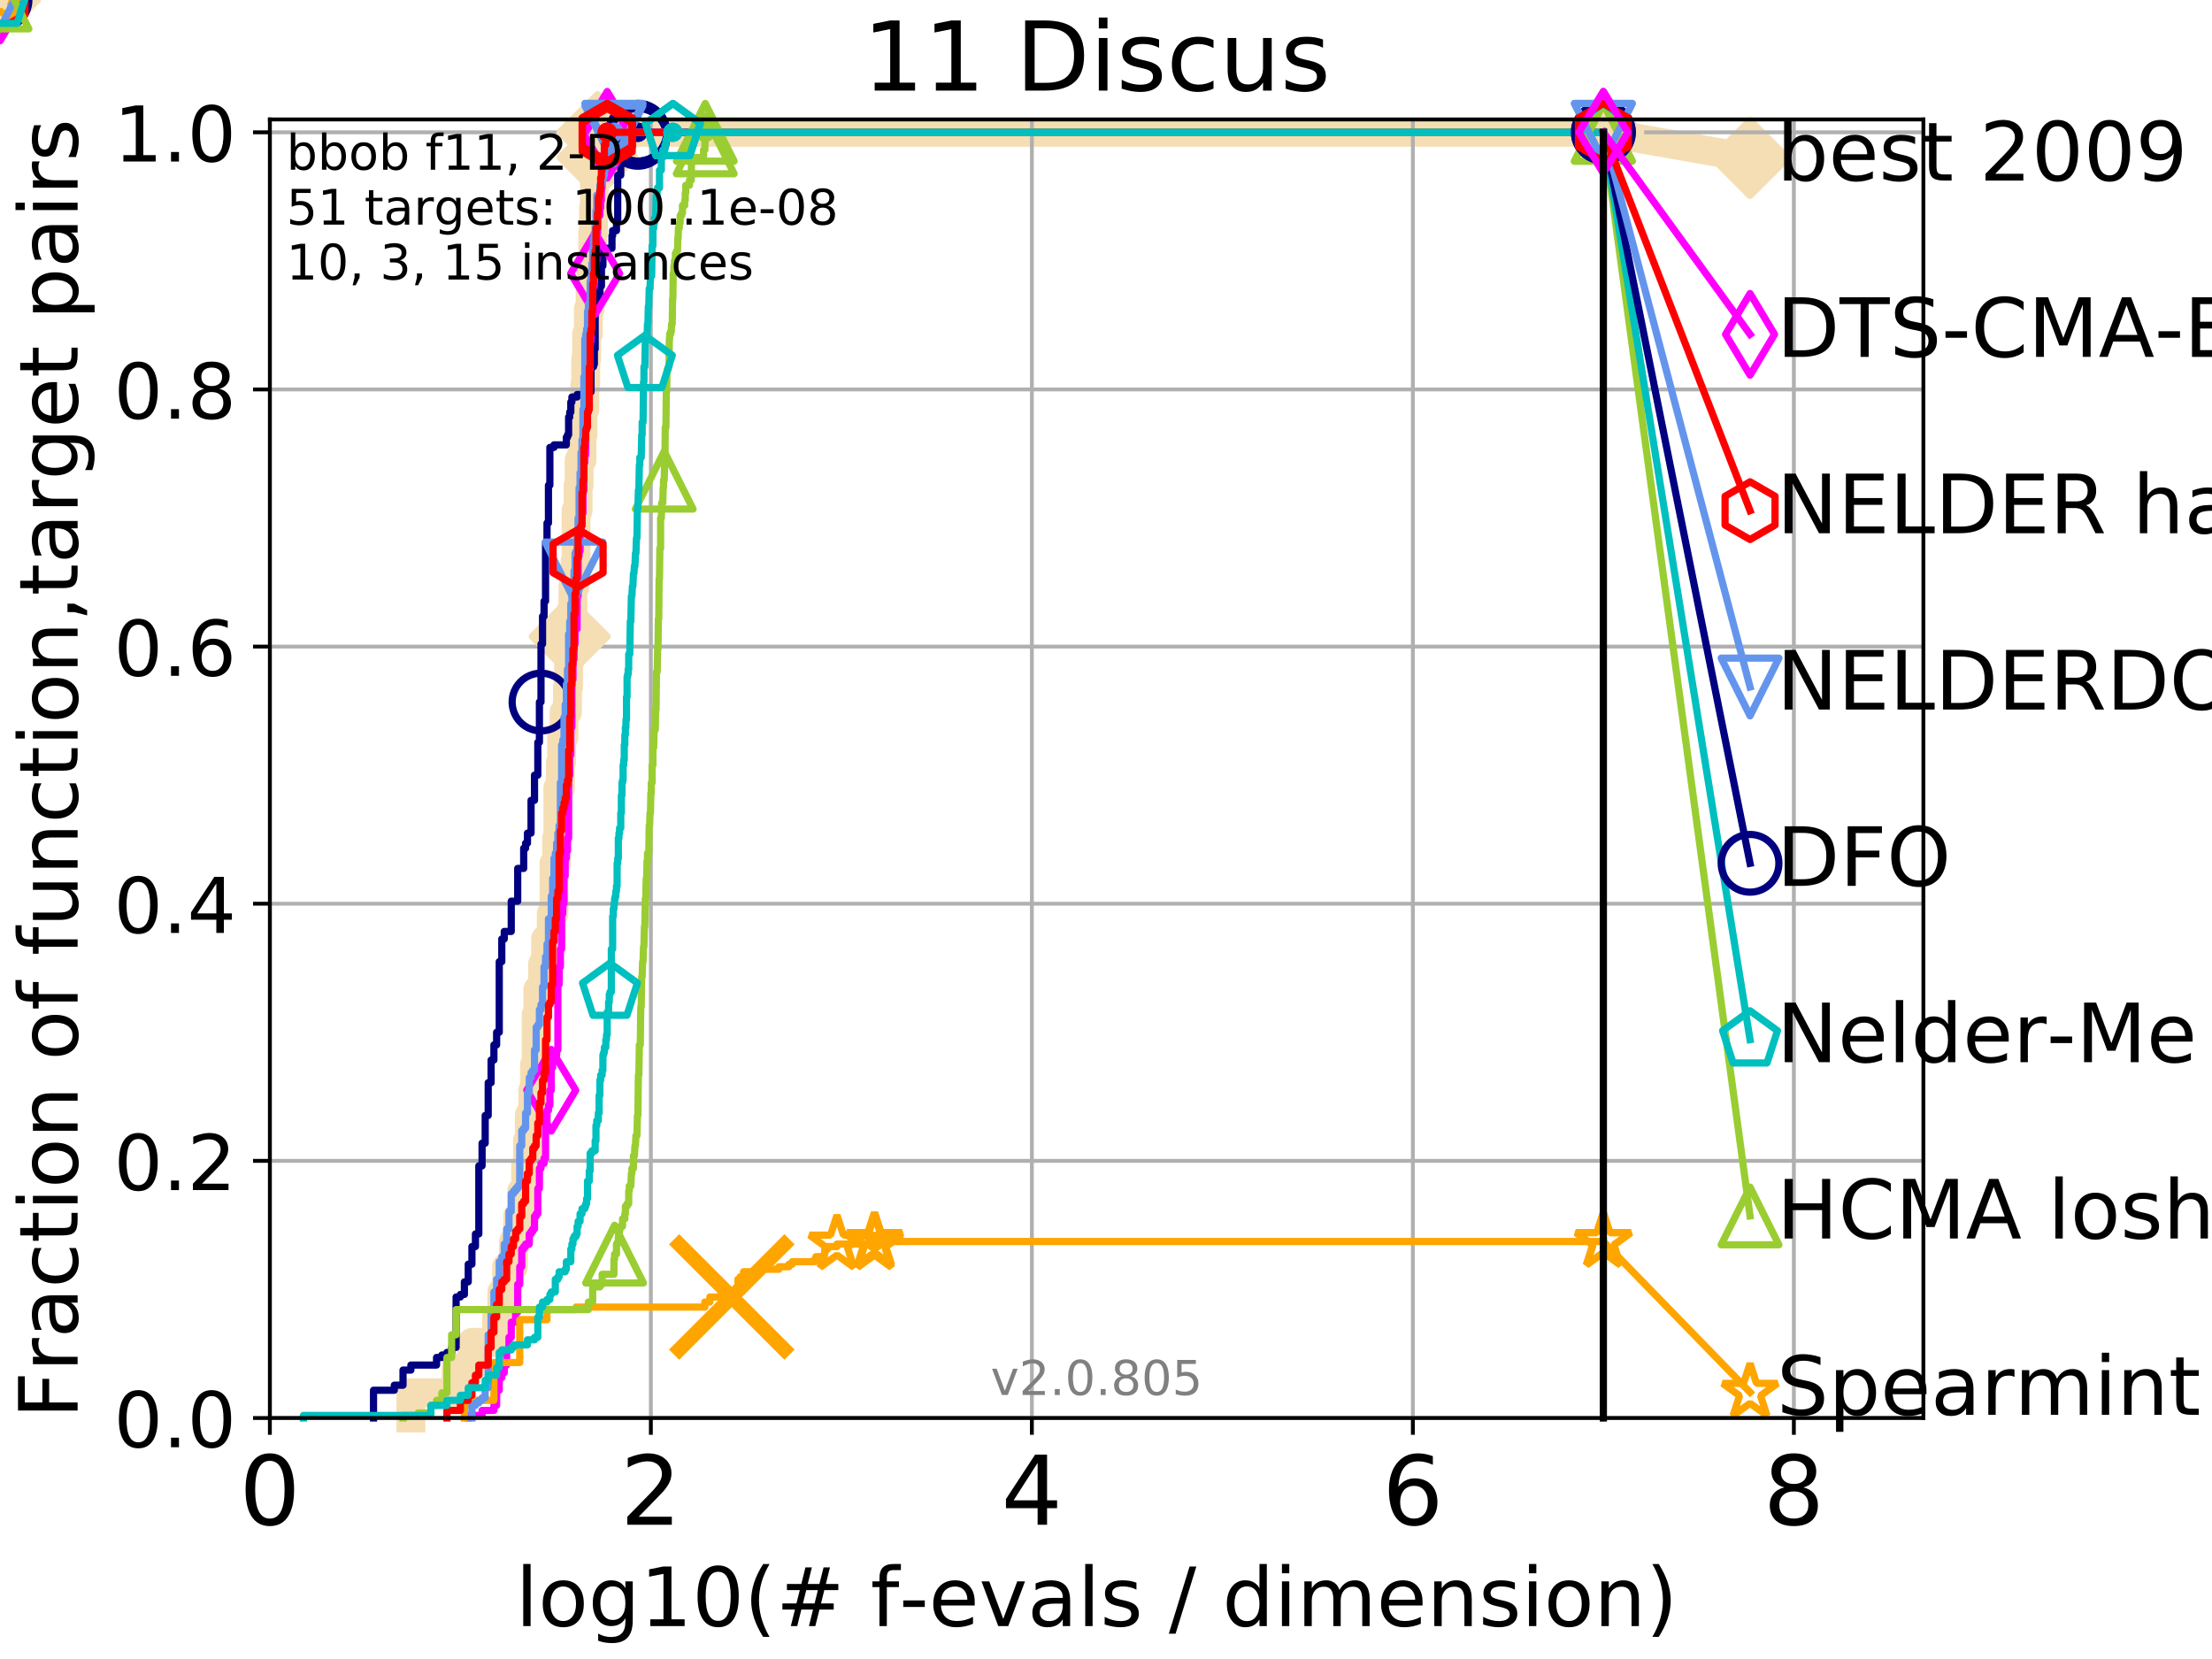 <?xml version="1.0" encoding="utf-8" standalone="no"?>
<!DOCTYPE svg PUBLIC "-//W3C//DTD SVG 1.1//EN"
  "http://www.w3.org/Graphics/SVG/1.1/DTD/svg11.dtd">
<!-- Created with matplotlib (http://matplotlib.org/) -->
<svg height="345pt" version="1.1" viewBox="0 0 460 345" width="460pt" xmlns="http://www.w3.org/2000/svg" xmlns:xlink="http://www.w3.org/1999/xlink">
 <defs>
  <style type="text/css">
*{stroke-linecap:butt;stroke-linejoin:round;}
  </style>
 </defs>
 <g id="figure_1">
  <g id="patch_1">
   <path d="M 0 345.6 
L 460.8 345.6 
L 460.8 0 
L 0 0 
z
" style="fill:#ffffff;"/>
  </g>
  <g id="axes_1">
   <g id="patch_2">
    <path d="M 56.12 294.88 
L 399.984 294.88 
L 399.984 24.84 
L 56.12 24.84 
z
" style="fill:#ffffff;"/>
   </g>
   <g id="line2d_1">
    <path d="M 85.45 294.88 
L 85.45 289.638 
L 94.853 289.638 
L 94.853 284.395 
L 98.14 284.395 
L 98.14 279.153 
L 103.276 279.153 
L 103.276 273.91 
L 104.351 273.91 
L 104.351 268.668 
L 105.364 268.668 
L 105.364 263.425 
L 106.779 263.425 
L 106.779 258.183 
L 107.661 258.183 
L 107.661 252.94 
L 108.501 252.94 
L 108.501 247.698 
L 109.301 247.698 
L 109.301 242.455 
L 109.688 242.455 
L 109.688 237.213 
L 110.066 237.213 
L 110.066 231.97 
L 110.798 231.97 
L 110.798 226.728 
L 111.153 226.728 
L 111.153 221.485 
L 111.5 221.485 
L 111.5 211 
L 111.841 211 
L 111.841 205.758 
L 112.824 205.758 
L 112.824 200.515 
L 113.45 200.515 
L 113.45 195.273 
L 114.637 195.273 
L 114.637 190.03 
L 115.201 190.03 
L 115.201 179.546 
L 115.748 179.546 
L 115.748 174.303 
L 116.014 174.303 
L 116.014 163.818 
L 116.536 163.818 
L 116.536 158.576 
L 116.791 158.576 
L 116.791 153.333 
L 117.289 153.333 
L 117.289 148.091 
L 118.011 148.091 
L 118.011 142.848 
L 118.245 142.848 
L 118.245 137.606 
L 118.476 137.606 
L 118.476 132.363 
L 118.704 132.363 
L 118.704 127.121 
L 119.151 127.121 
L 119.151 121.878 
L 119.587 121.878 
L 119.587 116.636 
L 119.8 116.636 
L 119.8 106.151 
L 120.22 106.151 
L 120.22 100.908 
L 120.426 100.908 
L 120.426 95.666 
L 121.03 95.666 
L 121.03 90.423 
L 121.226 90.423 
L 121.226 85.181 
L 121.613 85.181 
L 121.613 79.938 
L 121.803 79.938 
L 121.803 74.696 
L 121.991 74.696 
L 121.991 69.453 
L 122.361 69.453 
L 122.361 64.211 
L 122.723 64.211 
L 122.723 58.969 
L 122.902 58.969 
L 122.902 53.726 
L 123.253 53.726 
L 123.253 48.484 
L 123.426 48.484 
L 123.426 43.241 
L 123.597 43.241 
L 123.597 37.999 
L 123.767 37.999 
L 123.767 32.756 
L 124.265 32.756 
L 124.265 27.514 
L 333.43 27.514 
" style="fill:none;stroke:#f5deb3;stroke-linecap:square;stroke-width:6;"/>
   </g>
   <g id="line2d_2">
    <path d="M 0 0 
" style="fill:none;stroke:#f5deb3;stroke-linecap:square;stroke-width:6;"/>
    <defs>
     <path d="M -0 7.778 
L 7.778 0 
L 0 -7.778 
L -7.778 -0 
z
" id="m1754bbd5ee" style="stroke:#f5deb3;stroke-linejoin:miter;stroke-width:1.5;"/>
    </defs>
    <g>
     <use style="fill:#f5deb3;stroke:#f5deb3;stroke-linejoin:miter;stroke-width:1.5;" x="0" xlink:href="#m1754bbd5ee" y="0"/>
    </g>
   </g>
   <g id="line2d_3">
    <path d="M 333.43 27.514 
L 363.934 32.861 
" style="fill:none;stroke:#f5deb3;stroke-linecap:square;stroke-width:6;"/>
    <g>
     <use style="fill:#f5deb3;stroke:#f5deb3;stroke-linejoin:miter;stroke-width:1.5;" x="333.43" xlink:href="#m1754bbd5ee" y="27.514"/>
     <use style="fill:#f5deb3;stroke:#f5deb3;stroke-linejoin:miter;stroke-width:1.5;" x="363.934" xlink:href="#m1754bbd5ee" y="32.861"/>
    </g>
   </g>
   <g id="matplotlib.axis_1">
    <g id="xtick_1">
     <g id="line2d_4">
      <path clip-path="url(#pece560bd53)" d="M 56.12 294.88 
L 56.12 24.84 
" style="fill:none;stroke:#b0b0b0;stroke-linecap:square;stroke-width:0.8;"/>
     </g>
     <g id="line2d_5">
      <defs>
       <path d="M 0 0 
L 0 3.5 
" id="mbfe5aae742" style="stroke:#000000;stroke-width:0.8;"/>
      </defs>
      <g>
       <use style="stroke:#000000;stroke-width:0.8;" x="56.12" xlink:href="#mbfe5aae742" y="294.88"/>
      </g>
     </g>
     <g id="text_1">
      <!-- 0 -->
      <defs>
       <path d="M 31.781 66.406 
Q 24.172 66.406 20.328 58.906 
Q 16.5 51.422 16.5 36.375 
Q 16.5 21.391 20.328 13.891 
Q 24.172 6.391 31.781 6.391 
Q 39.453 6.391 43.281 13.891 
Q 47.125 21.391 47.125 36.375 
Q 47.125 51.422 43.281 58.906 
Q 39.453 66.406 31.781 66.406 
z
M 31.781 74.219 
Q 44.047 74.219 50.516 64.516 
Q 56.984 54.828 56.984 36.375 
Q 56.984 17.969 50.516 8.266 
Q 44.047 -1.422 31.781 -1.422 
Q 19.531 -1.422 13.062 8.266 
Q 6.594 17.969 6.594 36.375 
Q 6.594 54.828 13.062 64.516 
Q 19.531 74.219 31.781 74.219 
z
" id="DejaVuSans-30"/>
      </defs>
      <g transform="translate(49.758 317.077)scale(0.2 -0.2)">
       <use xlink:href="#DejaVuSans-30"/>
      </g>
     </g>
    </g>
    <g id="xtick_2">
     <g id="line2d_6">
      <path clip-path="url(#pece560bd53)" d="M 135.351 294.88 
L 135.351 24.84 
" style="fill:none;stroke:#b0b0b0;stroke-linecap:square;stroke-width:0.8;"/>
     </g>
     <g id="line2d_7">
      <g>
       <use style="stroke:#000000;stroke-width:0.8;" x="135.351" xlink:href="#mbfe5aae742" y="294.88"/>
      </g>
     </g>
     <g id="text_2">
      <!-- 2 -->
      <defs>
       <path d="M 19.188 8.297 
L 53.609 8.297 
L 53.609 0 
L 7.328 0 
L 7.328 8.297 
Q 12.938 14.109 22.625 23.891 
Q 32.328 33.688 34.812 36.531 
Q 39.547 41.844 41.422 45.531 
Q 43.312 49.219 43.312 52.781 
Q 43.312 58.594 39.234 62.25 
Q 35.156 65.922 28.609 65.922 
Q 23.969 65.922 18.812 64.312 
Q 13.672 62.703 7.812 59.422 
L 7.812 69.391 
Q 13.766 71.781 18.938 73 
Q 24.125 74.219 28.422 74.219 
Q 39.75 74.219 46.484 68.547 
Q 53.219 62.891 53.219 53.422 
Q 53.219 48.922 51.531 44.891 
Q 49.859 40.875 45.406 35.406 
Q 44.188 33.984 37.641 27.219 
Q 31.109 20.453 19.188 8.297 
z
" id="DejaVuSans-32"/>
      </defs>
      <g transform="translate(128.989 317.077)scale(0.2 -0.2)">
       <use xlink:href="#DejaVuSans-32"/>
      </g>
     </g>
    </g>
    <g id="xtick_3">
     <g id="line2d_8">
      <path clip-path="url(#pece560bd53)" d="M 214.583 294.88 
L 214.583 24.84 
" style="fill:none;stroke:#b0b0b0;stroke-linecap:square;stroke-width:0.8;"/>
     </g>
     <g id="line2d_9">
      <g>
       <use style="stroke:#000000;stroke-width:0.8;" x="214.583" xlink:href="#mbfe5aae742" y="294.88"/>
      </g>
     </g>
     <g id="text_3">
      <!-- 4 -->
      <defs>
       <path d="M 37.797 64.312 
L 12.891 25.391 
L 37.797 25.391 
z
M 35.203 72.906 
L 47.609 72.906 
L 47.609 25.391 
L 58.016 25.391 
L 58.016 17.188 
L 47.609 17.188 
L 47.609 0 
L 37.797 0 
L 37.797 17.188 
L 4.891 17.188 
L 4.891 26.703 
z
" id="DejaVuSans-34"/>
      </defs>
      <g transform="translate(208.22 317.077)scale(0.2 -0.2)">
       <use xlink:href="#DejaVuSans-34"/>
      </g>
     </g>
    </g>
    <g id="xtick_4">
     <g id="line2d_10">
      <path clip-path="url(#pece560bd53)" d="M 293.814 294.88 
L 293.814 24.84 
" style="fill:none;stroke:#b0b0b0;stroke-linecap:square;stroke-width:0.8;"/>
     </g>
     <g id="line2d_11">
      <g>
       <use style="stroke:#000000;stroke-width:0.8;" x="293.814" xlink:href="#mbfe5aae742" y="294.88"/>
      </g>
     </g>
     <g id="text_4">
      <!-- 6 -->
      <defs>
       <path d="M 33.016 40.375 
Q 26.375 40.375 22.484 35.828 
Q 18.609 31.297 18.609 23.391 
Q 18.609 15.531 22.484 10.953 
Q 26.375 6.391 33.016 6.391 
Q 39.656 6.391 43.531 10.953 
Q 47.406 15.531 47.406 23.391 
Q 47.406 31.297 43.531 35.828 
Q 39.656 40.375 33.016 40.375 
z
M 52.594 71.297 
L 52.594 62.312 
Q 48.875 64.062 45.094 64.984 
Q 41.312 65.922 37.594 65.922 
Q 27.828 65.922 22.672 59.328 
Q 17.531 52.734 16.797 39.406 
Q 19.672 43.656 24.016 45.922 
Q 28.375 48.188 33.594 48.188 
Q 44.578 48.188 50.953 41.516 
Q 57.328 34.859 57.328 23.391 
Q 57.328 12.156 50.688 5.359 
Q 44.047 -1.422 33.016 -1.422 
Q 20.359 -1.422 13.672 8.266 
Q 6.984 17.969 6.984 36.375 
Q 6.984 53.656 15.188 63.938 
Q 23.391 74.219 37.203 74.219 
Q 40.922 74.219 44.703 73.484 
Q 48.484 72.75 52.594 71.297 
z
" id="DejaVuSans-36"/>
      </defs>
      <g transform="translate(287.452 317.077)scale(0.2 -0.2)">
       <use xlink:href="#DejaVuSans-36"/>
      </g>
     </g>
    </g>
    <g id="xtick_5">
     <g id="line2d_12">
      <path clip-path="url(#pece560bd53)" d="M 373.045 294.88 
L 373.045 24.84 
" style="fill:none;stroke:#b0b0b0;stroke-linecap:square;stroke-width:0.8;"/>
     </g>
     <g id="line2d_13">
      <g>
       <use style="stroke:#000000;stroke-width:0.8;" x="373.045" xlink:href="#mbfe5aae742" y="294.88"/>
      </g>
     </g>
     <g id="text_5">
      <!-- 8 -->
      <defs>
       <path d="M 31.781 34.625 
Q 24.75 34.625 20.719 30.859 
Q 16.703 27.094 16.703 20.516 
Q 16.703 13.922 20.719 10.156 
Q 24.75 6.391 31.781 6.391 
Q 38.812 6.391 42.859 10.172 
Q 46.922 13.969 46.922 20.516 
Q 46.922 27.094 42.891 30.859 
Q 38.875 34.625 31.781 34.625 
z
M 21.922 38.812 
Q 15.578 40.375 12.031 44.719 
Q 8.5 49.078 8.5 55.328 
Q 8.5 64.062 14.719 69.141 
Q 20.953 74.219 31.781 74.219 
Q 42.672 74.219 48.875 69.141 
Q 55.078 64.062 55.078 55.328 
Q 55.078 49.078 51.531 44.719 
Q 48 40.375 41.703 38.812 
Q 48.828 37.156 52.797 32.312 
Q 56.781 27.484 56.781 20.516 
Q 56.781 9.906 50.312 4.234 
Q 43.844 -1.422 31.781 -1.422 
Q 19.734 -1.422 13.25 4.234 
Q 6.781 9.906 6.781 20.516 
Q 6.781 27.484 10.781 32.312 
Q 14.797 37.156 21.922 38.812 
z
M 18.312 54.391 
Q 18.312 48.734 21.844 45.562 
Q 25.391 42.391 31.781 42.391 
Q 38.141 42.391 41.719 45.562 
Q 45.312 48.734 45.312 54.391 
Q 45.312 60.062 41.719 63.234 
Q 38.141 66.406 31.781 66.406 
Q 25.391 66.406 21.844 63.234 
Q 18.312 60.062 18.312 54.391 
z
" id="DejaVuSans-38"/>
      </defs>
      <g transform="translate(366.683 317.077)scale(0.2 -0.2)">
       <use xlink:href="#DejaVuSans-38"/>
      </g>
     </g>
    </g>
    <g id="text_6">
     <!-- log10(# f-evals / dimension) -->
     <defs>
      <path d="M 9.422 75.984 
L 18.406 75.984 
L 18.406 0 
L 9.422 0 
z
" id="DejaVuSans-6c"/>
      <path d="M 30.609 48.391 
Q 23.391 48.391 19.188 42.75 
Q 14.984 37.109 14.984 27.297 
Q 14.984 17.484 19.156 11.844 
Q 23.344 6.203 30.609 6.203 
Q 37.797 6.203 41.984 11.859 
Q 46.188 17.531 46.188 27.297 
Q 46.188 37.016 41.984 42.703 
Q 37.797 48.391 30.609 48.391 
z
M 30.609 56 
Q 42.328 56 49.016 48.375 
Q 55.719 40.766 55.719 27.297 
Q 55.719 13.875 49.016 6.219 
Q 42.328 -1.422 30.609 -1.422 
Q 18.844 -1.422 12.172 6.219 
Q 5.516 13.875 5.516 27.297 
Q 5.516 40.766 12.172 48.375 
Q 18.844 56 30.609 56 
z
" id="DejaVuSans-6f"/>
      <path d="M 45.406 27.984 
Q 45.406 37.75 41.375 43.109 
Q 37.359 48.484 30.078 48.484 
Q 22.859 48.484 18.828 43.109 
Q 14.797 37.75 14.797 27.984 
Q 14.797 18.266 18.828 12.891 
Q 22.859 7.516 30.078 7.516 
Q 37.359 7.516 41.375 12.891 
Q 45.406 18.266 45.406 27.984 
z
M 54.391 6.781 
Q 54.391 -7.172 48.188 -13.984 
Q 42 -20.797 29.203 -20.797 
Q 24.469 -20.797 20.266 -20.094 
Q 16.062 -19.391 12.109 -17.922 
L 12.109 -9.188 
Q 16.062 -11.328 19.922 -12.344 
Q 23.781 -13.375 27.781 -13.375 
Q 36.625 -13.375 41.016 -8.766 
Q 45.406 -4.156 45.406 5.172 
L 45.406 9.625 
Q 42.625 4.781 38.281 2.391 
Q 33.938 0 27.875 0 
Q 17.828 0 11.672 7.656 
Q 5.516 15.328 5.516 27.984 
Q 5.516 40.672 11.672 48.328 
Q 17.828 56 27.875 56 
Q 33.938 56 38.281 53.609 
Q 42.625 51.219 45.406 46.391 
L 45.406 54.688 
L 54.391 54.688 
z
" id="DejaVuSans-67"/>
      <path d="M 12.406 8.297 
L 28.516 8.297 
L 28.516 63.922 
L 10.984 60.406 
L 10.984 69.391 
L 28.422 72.906 
L 38.281 72.906 
L 38.281 8.297 
L 54.391 8.297 
L 54.391 0 
L 12.406 0 
z
" id="DejaVuSans-31"/>
      <path d="M 31 75.875 
Q 24.469 64.656 21.281 53.656 
Q 18.109 42.672 18.109 31.391 
Q 18.109 20.125 21.312 9.062 
Q 24.516 -2 31 -13.188 
L 23.188 -13.188 
Q 15.875 -1.703 12.234 9.375 
Q 8.594 20.453 8.594 31.391 
Q 8.594 42.281 12.203 53.312 
Q 15.828 64.359 23.188 75.875 
z
" id="DejaVuSans-28"/>
      <path d="M 51.125 44 
L 36.922 44 
L 32.812 27.688 
L 47.125 27.688 
z
M 43.797 71.781 
L 38.719 51.516 
L 52.984 51.516 
L 58.109 71.781 
L 65.922 71.781 
L 60.891 51.516 
L 76.125 51.516 
L 76.125 44 
L 58.984 44 
L 54.984 27.688 
L 70.516 27.688 
L 70.516 20.219 
L 53.078 20.219 
L 48 0 
L 40.188 0 
L 45.219 20.219 
L 30.906 20.219 
L 25.875 0 
L 18.016 0 
L 23.094 20.219 
L 7.719 20.219 
L 7.719 27.688 
L 24.906 27.688 
L 29 44 
L 13.281 44 
L 13.281 51.516 
L 30.906 51.516 
L 35.891 71.781 
z
" id="DejaVuSans-23"/>
      <path id="DejaVuSans-20"/>
      <path d="M 37.109 75.984 
L 37.109 68.5 
L 28.516 68.5 
Q 23.688 68.5 21.797 66.547 
Q 19.922 64.594 19.922 59.516 
L 19.922 54.688 
L 34.719 54.688 
L 34.719 47.703 
L 19.922 47.703 
L 19.922 0 
L 10.891 0 
L 10.891 47.703 
L 2.297 47.703 
L 2.297 54.688 
L 10.891 54.688 
L 10.891 58.5 
Q 10.891 67.625 15.141 71.797 
Q 19.391 75.984 28.609 75.984 
z
" id="DejaVuSans-66"/>
      <path d="M 4.891 31.391 
L 31.203 31.391 
L 31.203 23.391 
L 4.891 23.391 
z
" id="DejaVuSans-2d"/>
      <path d="M 56.203 29.594 
L 56.203 25.203 
L 14.891 25.203 
Q 15.484 15.922 20.484 11.062 
Q 25.484 6.203 34.422 6.203 
Q 39.594 6.203 44.453 7.469 
Q 49.312 8.734 54.109 11.281 
L 54.109 2.781 
Q 49.266 0.734 44.188 -0.344 
Q 39.109 -1.422 33.891 -1.422 
Q 20.797 -1.422 13.156 6.188 
Q 5.516 13.812 5.516 26.812 
Q 5.516 40.234 12.766 48.109 
Q 20.016 56 32.328 56 
Q 43.359 56 49.781 48.891 
Q 56.203 41.797 56.203 29.594 
z
M 47.219 32.234 
Q 47.125 39.594 43.094 43.984 
Q 39.062 48.391 32.422 48.391 
Q 24.906 48.391 20.391 44.141 
Q 15.875 39.891 15.188 32.172 
z
" id="DejaVuSans-65"/>
      <path d="M 2.984 54.688 
L 12.5 54.688 
L 29.594 8.797 
L 46.688 54.688 
L 56.203 54.688 
L 35.688 0 
L 23.484 0 
z
" id="DejaVuSans-76"/>
      <path d="M 34.281 27.484 
Q 23.391 27.484 19.188 25 
Q 14.984 22.516 14.984 16.5 
Q 14.984 11.719 18.141 8.906 
Q 21.297 6.109 26.703 6.109 
Q 34.188 6.109 38.703 11.406 
Q 43.219 16.703 43.219 25.484 
L 43.219 27.484 
z
M 52.203 31.203 
L 52.203 0 
L 43.219 0 
L 43.219 8.297 
Q 40.141 3.328 35.547 0.953 
Q 30.953 -1.422 24.312 -1.422 
Q 15.922 -1.422 10.953 3.297 
Q 6 8.016 6 15.922 
Q 6 25.141 12.172 29.828 
Q 18.359 34.516 30.609 34.516 
L 43.219 34.516 
L 43.219 35.406 
Q 43.219 41.609 39.141 45 
Q 35.062 48.391 27.688 48.391 
Q 23 48.391 18.547 47.266 
Q 14.109 46.141 10.016 43.891 
L 10.016 52.203 
Q 14.938 54.109 19.578 55.047 
Q 24.219 56 28.609 56 
Q 40.484 56 46.344 49.844 
Q 52.203 43.703 52.203 31.203 
z
" id="DejaVuSans-61"/>
      <path d="M 44.281 53.078 
L 44.281 44.578 
Q 40.484 46.531 36.375 47.5 
Q 32.281 48.484 27.875 48.484 
Q 21.188 48.484 17.844 46.438 
Q 14.5 44.391 14.5 40.281 
Q 14.5 37.156 16.891 35.375 
Q 19.281 33.594 26.516 31.984 
L 29.594 31.297 
Q 39.156 29.25 43.188 25.516 
Q 47.219 21.781 47.219 15.094 
Q 47.219 7.469 41.188 3.016 
Q 35.156 -1.422 24.609 -1.422 
Q 20.219 -1.422 15.453 -0.562 
Q 10.688 0.297 5.422 2 
L 5.422 11.281 
Q 10.406 8.688 15.234 7.391 
Q 20.062 6.109 24.812 6.109 
Q 31.156 6.109 34.562 8.281 
Q 37.984 10.453 37.984 14.406 
Q 37.984 18.062 35.516 20.016 
Q 33.062 21.969 24.703 23.781 
L 21.578 24.516 
Q 13.234 26.266 9.516 29.906 
Q 5.812 33.547 5.812 39.891 
Q 5.812 47.609 11.281 51.797 
Q 16.75 56 26.812 56 
Q 31.781 56 36.172 55.266 
Q 40.578 54.547 44.281 53.078 
z
" id="DejaVuSans-73"/>
      <path d="M 25.391 72.906 
L 33.688 72.906 
L 8.297 -9.281 
L 0 -9.281 
z
" id="DejaVuSans-2f"/>
      <path d="M 45.406 46.391 
L 45.406 75.984 
L 54.391 75.984 
L 54.391 0 
L 45.406 0 
L 45.406 8.203 
Q 42.578 3.328 38.25 0.953 
Q 33.938 -1.422 27.875 -1.422 
Q 17.969 -1.422 11.734 6.484 
Q 5.516 14.406 5.516 27.297 
Q 5.516 40.188 11.734 48.094 
Q 17.969 56 27.875 56 
Q 33.938 56 38.25 53.625 
Q 42.578 51.266 45.406 46.391 
z
M 14.797 27.297 
Q 14.797 17.391 18.875 11.75 
Q 22.953 6.109 30.078 6.109 
Q 37.203 6.109 41.297 11.75 
Q 45.406 17.391 45.406 27.297 
Q 45.406 37.203 41.297 42.844 
Q 37.203 48.484 30.078 48.484 
Q 22.953 48.484 18.875 42.844 
Q 14.797 37.203 14.797 27.297 
z
" id="DejaVuSans-64"/>
      <path d="M 9.422 54.688 
L 18.406 54.688 
L 18.406 0 
L 9.422 0 
z
M 9.422 75.984 
L 18.406 75.984 
L 18.406 64.594 
L 9.422 64.594 
z
" id="DejaVuSans-69"/>
      <path d="M 52 44.188 
Q 55.375 50.25 60.062 53.125 
Q 64.75 56 71.094 56 
Q 79.641 56 84.281 50.016 
Q 88.922 44.047 88.922 33.016 
L 88.922 0 
L 79.891 0 
L 79.891 32.719 
Q 79.891 40.578 77.094 44.375 
Q 74.312 48.188 68.609 48.188 
Q 61.625 48.188 57.562 43.547 
Q 53.516 38.922 53.516 30.906 
L 53.516 0 
L 44.484 0 
L 44.484 32.719 
Q 44.484 40.625 41.703 44.406 
Q 38.922 48.188 33.109 48.188 
Q 26.219 48.188 22.156 43.531 
Q 18.109 38.875 18.109 30.906 
L 18.109 0 
L 9.078 0 
L 9.078 54.688 
L 18.109 54.688 
L 18.109 46.188 
Q 21.188 51.219 25.484 53.609 
Q 29.781 56 35.688 56 
Q 41.656 56 45.828 52.969 
Q 50 49.953 52 44.188 
z
" id="DejaVuSans-6d"/>
      <path d="M 54.891 33.016 
L 54.891 0 
L 45.906 0 
L 45.906 32.719 
Q 45.906 40.484 42.875 44.328 
Q 39.844 48.188 33.797 48.188 
Q 26.516 48.188 22.312 43.547 
Q 18.109 38.922 18.109 30.906 
L 18.109 0 
L 9.078 0 
L 9.078 54.688 
L 18.109 54.688 
L 18.109 46.188 
Q 21.344 51.125 25.703 53.562 
Q 30.078 56 35.797 56 
Q 45.219 56 50.047 50.172 
Q 54.891 44.344 54.891 33.016 
z
" id="DejaVuSans-6e"/>
      <path d="M 8.016 75.875 
L 15.828 75.875 
Q 23.141 64.359 26.781 53.312 
Q 30.422 42.281 30.422 31.391 
Q 30.422 20.453 26.781 9.375 
Q 23.141 -1.703 15.828 -13.188 
L 8.016 -13.188 
Q 14.5 -2 17.703 9.062 
Q 20.906 20.125 20.906 31.391 
Q 20.906 42.672 17.703 53.656 
Q 14.5 64.656 8.016 75.875 
z
" id="DejaVuSans-29"/>
     </defs>
     <g transform="translate(107.211 338.154)scale(0.17 -0.17)">
      <use xlink:href="#DejaVuSans-6c"/>
      <use x="27.783" xlink:href="#DejaVuSans-6f"/>
      <use x="88.965" xlink:href="#DejaVuSans-67"/>
      <use x="152.441" xlink:href="#DejaVuSans-31"/>
      <use x="216.064" xlink:href="#DejaVuSans-30"/>
      <use x="279.688" xlink:href="#DejaVuSans-28"/>
      <use x="318.701" xlink:href="#DejaVuSans-23"/>
      <use x="402.49" xlink:href="#DejaVuSans-20"/>
      <use x="434.277" xlink:href="#DejaVuSans-66"/>
      <use x="469.404" xlink:href="#DejaVuSans-2d"/>
      <use x="505.488" xlink:href="#DejaVuSans-65"/>
      <use x="567.012" xlink:href="#DejaVuSans-76"/>
      <use x="626.191" xlink:href="#DejaVuSans-61"/>
      <use x="687.471" xlink:href="#DejaVuSans-6c"/>
      <use x="715.254" xlink:href="#DejaVuSans-73"/>
      <use x="767.354" xlink:href="#DejaVuSans-20"/>
      <use x="799.141" xlink:href="#DejaVuSans-2f"/>
      <use x="832.832" xlink:href="#DejaVuSans-20"/>
      <use x="864.619" xlink:href="#DejaVuSans-64"/>
      <use x="928.096" xlink:href="#DejaVuSans-69"/>
      <use x="955.879" xlink:href="#DejaVuSans-6d"/>
      <use x="1053.291" xlink:href="#DejaVuSans-65"/>
      <use x="1114.814" xlink:href="#DejaVuSans-6e"/>
      <use x="1178.193" xlink:href="#DejaVuSans-73"/>
      <use x="1230.293" xlink:href="#DejaVuSans-69"/>
      <use x="1258.076" xlink:href="#DejaVuSans-6f"/>
      <use x="1319.258" xlink:href="#DejaVuSans-6e"/>
      <use x="1382.637" xlink:href="#DejaVuSans-29"/>
     </g>
    </g>
   </g>
   <g id="matplotlib.axis_2">
    <g id="ytick_1">
     <g id="line2d_14">
      <path clip-path="url(#pece560bd53)" d="M 56.12 294.88 
L 399.984 294.88 
" style="fill:none;stroke:#b0b0b0;stroke-linecap:square;stroke-width:0.8;"/>
     </g>
     <g id="line2d_15">
      <defs>
       <path d="M 0 0 
L -3.5 0 
" id="m42fbe0173a" style="stroke:#000000;stroke-width:0.8;"/>
      </defs>
      <g>
       <use style="stroke:#000000;stroke-width:0.8;" x="56.12" xlink:href="#m42fbe0173a" y="294.88"/>
      </g>
     </g>
     <g id="text_7">
      <!-- 0.0 -->
      <defs>
       <path d="M 10.688 12.406 
L 21 12.406 
L 21 0 
L 10.688 0 
z
" id="DejaVuSans-2e"/>
      </defs>
      <g transform="translate(23.675 300.959)scale(0.16 -0.16)">
       <use xlink:href="#DejaVuSans-30"/>
       <use x="63.623" xlink:href="#DejaVuSans-2e"/>
       <use x="95.41" xlink:href="#DejaVuSans-30"/>
      </g>
     </g>
    </g>
    <g id="ytick_2">
     <g id="line2d_16">
      <path clip-path="url(#pece560bd53)" d="M 56.12 241.407 
L 399.984 241.407 
" style="fill:none;stroke:#b0b0b0;stroke-linecap:square;stroke-width:0.8;"/>
     </g>
     <g id="line2d_17">
      <g>
       <use style="stroke:#000000;stroke-width:0.8;" x="56.12" xlink:href="#m42fbe0173a" y="241.407"/>
      </g>
     </g>
     <g id="text_8">
      <!-- 0.2 -->
      <g transform="translate(23.675 247.485)scale(0.16 -0.16)">
       <use xlink:href="#DejaVuSans-30"/>
       <use x="63.623" xlink:href="#DejaVuSans-2e"/>
       <use x="95.41" xlink:href="#DejaVuSans-32"/>
      </g>
     </g>
    </g>
    <g id="ytick_3">
     <g id="line2d_18">
      <path clip-path="url(#pece560bd53)" d="M 56.12 187.933 
L 399.984 187.933 
" style="fill:none;stroke:#b0b0b0;stroke-linecap:square;stroke-width:0.8;"/>
     </g>
     <g id="line2d_19">
      <g>
       <use style="stroke:#000000;stroke-width:0.8;" x="56.12" xlink:href="#m42fbe0173a" y="187.933"/>
      </g>
     </g>
     <g id="text_9">
      <!-- 0.4 -->
      <g transform="translate(23.675 194.012)scale(0.16 -0.16)">
       <use xlink:href="#DejaVuSans-30"/>
       <use x="63.623" xlink:href="#DejaVuSans-2e"/>
       <use x="95.41" xlink:href="#DejaVuSans-34"/>
      </g>
     </g>
    </g>
    <g id="ytick_4">
     <g id="line2d_20">
      <path clip-path="url(#pece560bd53)" d="M 56.12 134.46 
L 399.984 134.46 
" style="fill:none;stroke:#b0b0b0;stroke-linecap:square;stroke-width:0.8;"/>
     </g>
     <g id="line2d_21">
      <g>
       <use style="stroke:#000000;stroke-width:0.8;" x="56.12" xlink:href="#m42fbe0173a" y="134.46"/>
      </g>
     </g>
     <g id="text_10">
      <!-- 0.6 -->
      <g transform="translate(23.675 140.539)scale(0.16 -0.16)">
       <use xlink:href="#DejaVuSans-30"/>
       <use x="63.623" xlink:href="#DejaVuSans-2e"/>
       <use x="95.41" xlink:href="#DejaVuSans-36"/>
      </g>
     </g>
    </g>
    <g id="ytick_5">
     <g id="line2d_22">
      <path clip-path="url(#pece560bd53)" d="M 56.12 80.987 
L 399.984 80.987 
" style="fill:none;stroke:#b0b0b0;stroke-linecap:square;stroke-width:0.8;"/>
     </g>
     <g id="line2d_23">
      <g>
       <use style="stroke:#000000;stroke-width:0.8;" x="56.12" xlink:href="#m42fbe0173a" y="80.987"/>
      </g>
     </g>
     <g id="text_11">
      <!-- 0.8 -->
      <g transform="translate(23.675 87.066)scale(0.16 -0.16)">
       <use xlink:href="#DejaVuSans-30"/>
       <use x="63.623" xlink:href="#DejaVuSans-2e"/>
       <use x="95.41" xlink:href="#DejaVuSans-38"/>
      </g>
     </g>
    </g>
    <g id="ytick_6">
     <g id="line2d_24">
      <path clip-path="url(#pece560bd53)" d="M 56.12 27.514 
L 399.984 27.514 
" style="fill:none;stroke:#b0b0b0;stroke-linecap:square;stroke-width:0.8;"/>
     </g>
     <g id="line2d_25">
      <g>
       <use style="stroke:#000000;stroke-width:0.8;" x="56.12" xlink:href="#m42fbe0173a" y="27.514"/>
      </g>
     </g>
     <g id="text_12">
      <!-- 1.0 -->
      <g transform="translate(23.675 33.592)scale(0.16 -0.16)">
       <use xlink:href="#DejaVuSans-31"/>
       <use x="63.623" xlink:href="#DejaVuSans-2e"/>
       <use x="95.41" xlink:href="#DejaVuSans-30"/>
      </g>
     </g>
    </g>
    <g id="text_13">
     <!-- Fraction of function,target pairs -->
     <defs>
      <path d="M 9.812 72.906 
L 51.703 72.906 
L 51.703 64.594 
L 19.672 64.594 
L 19.672 43.109 
L 48.578 43.109 
L 48.578 34.812 
L 19.672 34.812 
L 19.672 0 
L 9.812 0 
z
" id="DejaVuSans-46"/>
      <path d="M 41.109 46.297 
Q 39.594 47.172 37.812 47.578 
Q 36.031 48 33.891 48 
Q 26.266 48 22.188 43.047 
Q 18.109 38.094 18.109 28.812 
L 18.109 0 
L 9.078 0 
L 9.078 54.688 
L 18.109 54.688 
L 18.109 46.188 
Q 20.953 51.172 25.484 53.578 
Q 30.031 56 36.531 56 
Q 37.453 56 38.578 55.875 
Q 39.703 55.766 41.062 55.516 
z
" id="DejaVuSans-72"/>
      <path d="M 48.781 52.594 
L 48.781 44.188 
Q 44.969 46.297 41.141 47.344 
Q 37.312 48.391 33.406 48.391 
Q 24.656 48.391 19.812 42.844 
Q 14.984 37.312 14.984 27.297 
Q 14.984 17.281 19.812 11.734 
Q 24.656 6.203 33.406 6.203 
Q 37.312 6.203 41.141 7.25 
Q 44.969 8.297 48.781 10.406 
L 48.781 2.094 
Q 45.016 0.344 40.984 -0.531 
Q 36.969 -1.422 32.422 -1.422 
Q 20.062 -1.422 12.781 6.344 
Q 5.516 14.109 5.516 27.297 
Q 5.516 40.672 12.859 48.328 
Q 20.219 56 33.016 56 
Q 37.156 56 41.109 55.141 
Q 45.062 54.297 48.781 52.594 
z
" id="DejaVuSans-63"/>
      <path d="M 18.312 70.219 
L 18.312 54.688 
L 36.812 54.688 
L 36.812 47.703 
L 18.312 47.703 
L 18.312 18.016 
Q 18.312 11.328 20.141 9.422 
Q 21.969 7.516 27.594 7.516 
L 36.812 7.516 
L 36.812 0 
L 27.594 0 
Q 17.188 0 13.234 3.875 
Q 9.281 7.766 9.281 18.016 
L 9.281 47.703 
L 2.688 47.703 
L 2.688 54.688 
L 9.281 54.688 
L 9.281 70.219 
z
" id="DejaVuSans-74"/>
      <path d="M 8.5 21.578 
L 8.5 54.688 
L 17.484 54.688 
L 17.484 21.922 
Q 17.484 14.156 20.5 10.266 
Q 23.531 6.391 29.594 6.391 
Q 36.859 6.391 41.078 11.031 
Q 45.312 15.672 45.312 23.688 
L 45.312 54.688 
L 54.297 54.688 
L 54.297 0 
L 45.312 0 
L 45.312 8.406 
Q 42.047 3.422 37.719 1 
Q 33.406 -1.422 27.688 -1.422 
Q 18.266 -1.422 13.375 4.438 
Q 8.5 10.297 8.5 21.578 
z
M 31.109 56 
z
" id="DejaVuSans-75"/>
      <path d="M 11.719 12.406 
L 22.016 12.406 
L 22.016 4 
L 14.016 -11.625 
L 7.719 -11.625 
L 11.719 4 
z
" id="DejaVuSans-2c"/>
      <path d="M 18.109 8.203 
L 18.109 -20.797 
L 9.078 -20.797 
L 9.078 54.688 
L 18.109 54.688 
L 18.109 46.391 
Q 20.953 51.266 25.266 53.625 
Q 29.594 56 35.594 56 
Q 45.562 56 51.781 48.094 
Q 58.016 40.188 58.016 27.297 
Q 58.016 14.406 51.781 6.484 
Q 45.562 -1.422 35.594 -1.422 
Q 29.594 -1.422 25.266 0.953 
Q 20.953 3.328 18.109 8.203 
z
M 48.688 27.297 
Q 48.688 37.203 44.609 42.844 
Q 40.531 48.484 33.406 48.484 
Q 26.266 48.484 22.188 42.844 
Q 18.109 37.203 18.109 27.297 
Q 18.109 17.391 22.188 11.75 
Q 26.266 6.109 33.406 6.109 
Q 40.531 6.109 44.609 11.75 
Q 48.688 17.391 48.688 27.297 
z
" id="DejaVuSans-70"/>
     </defs>
     <g transform="translate(16.14 294.999)rotate(-90)scale(0.17 -0.17)">
      <use xlink:href="#DejaVuSans-46"/>
      <use x="57.41" xlink:href="#DejaVuSans-72"/>
      <use x="98.523" xlink:href="#DejaVuSans-61"/>
      <use x="159.803" xlink:href="#DejaVuSans-63"/>
      <use x="214.783" xlink:href="#DejaVuSans-74"/>
      <use x="253.992" xlink:href="#DejaVuSans-69"/>
      <use x="281.775" xlink:href="#DejaVuSans-6f"/>
      <use x="342.957" xlink:href="#DejaVuSans-6e"/>
      <use x="406.336" xlink:href="#DejaVuSans-20"/>
      <use x="438.123" xlink:href="#DejaVuSans-6f"/>
      <use x="499.305" xlink:href="#DejaVuSans-66"/>
      <use x="534.51" xlink:href="#DejaVuSans-20"/>
      <use x="566.297" xlink:href="#DejaVuSans-66"/>
      <use x="601.502" xlink:href="#DejaVuSans-75"/>
      <use x="664.881" xlink:href="#DejaVuSans-6e"/>
      <use x="728.26" xlink:href="#DejaVuSans-63"/>
      <use x="783.24" xlink:href="#DejaVuSans-74"/>
      <use x="822.449" xlink:href="#DejaVuSans-69"/>
      <use x="850.232" xlink:href="#DejaVuSans-6f"/>
      <use x="911.414" xlink:href="#DejaVuSans-6e"/>
      <use x="974.793" xlink:href="#DejaVuSans-2c"/>
      <use x="1006.58" xlink:href="#DejaVuSans-74"/>
      <use x="1045.789" xlink:href="#DejaVuSans-61"/>
      <use x="1107.068" xlink:href="#DejaVuSans-72"/>
      <use x="1148.166" xlink:href="#DejaVuSans-67"/>
      <use x="1211.643" xlink:href="#DejaVuSans-65"/>
      <use x="1273.166" xlink:href="#DejaVuSans-74"/>
      <use x="1312.375" xlink:href="#DejaVuSans-20"/>
      <use x="1344.162" xlink:href="#DejaVuSans-70"/>
      <use x="1407.639" xlink:href="#DejaVuSans-61"/>
      <use x="1468.918" xlink:href="#DejaVuSans-69"/>
      <use x="1496.701" xlink:href="#DejaVuSans-72"/>
      <use x="1537.814" xlink:href="#DejaVuSans-73"/>
     </g>
    </g>
   </g>
   <g id="line2d_26">
    <defs>
     <path d="M 0 1.5 
C 0.398 1.5 0.779 1.342 1.061 1.061 
C 1.342 0.779 1.5 0.398 1.5 0 
C 1.5 -0.398 1.342 -0.779 1.061 -1.061 
C 0.779 -1.342 0.398 -1.5 0 -1.5 
C -0.398 -1.5 -0.779 -1.342 -1.061 -1.061 
C -1.342 -0.779 -1.5 -0.398 -1.5 0 
C -1.5 0.398 -1.342 0.779 -1.061 1.061 
C -0.779 1.342 -0.398 1.5 0 1.5 
z
" id="m8414362ce7" style="stroke:#f5deb3;"/>
    </defs>
    <g>
     <use style="fill:#f5deb3;stroke:#f5deb3;" x="124.265" xlink:href="#m8414362ce7" y="27.514"/>
     <use style="fill:#f5deb3;stroke:#f5deb3;" x="124.265" xlink:href="#m8414362ce7" y="27.514"/>
    </g>
   </g>
   <g id="line2d_27">
    <g>
     <use style="fill:#f5deb3;stroke:#f5deb3;stroke-linejoin:miter;stroke-width:1.5;" x="118.476" xlink:href="#m1754bbd5ee" y="132.363"/>
     <use style="fill:#f5deb3;stroke:#f5deb3;stroke-linejoin:miter;stroke-width:1.5;" x="124.265" xlink:href="#m1754bbd5ee" y="32.756"/>
     <use style="fill:#f5deb3;stroke:#f5deb3;stroke-linejoin:miter;stroke-width:1.5;" x="124.265" xlink:href="#m1754bbd5ee" y="27.514"/>
     <use style="fill:#f5deb3;stroke:#f5deb3;stroke-linejoin:miter;stroke-width:1.5;" x="124.265" xlink:href="#m1754bbd5ee" y="27.514"/>
     <use style="fill:#f5deb3;stroke:#f5deb3;stroke-linejoin:miter;stroke-width:1.5;" x="333.43" xlink:href="#m1754bbd5ee" y="27.514"/>
    </g>
   </g>
   <g id="line2d_28">
    <defs>
     <path d="M 0 1.5 
C 0.398 1.5 0.779 1.342 1.061 1.061 
C 1.342 0.779 1.5 0.398 1.5 0 
C 1.5 -0.398 1.342 -0.779 1.061 -1.061 
C 0.779 -1.342 0.398 -1.5 0 -1.5 
C -0.398 -1.5 -0.779 -1.342 -1.061 -1.061 
C -1.342 -0.779 -1.5 -0.398 -1.5 0 
C -1.5 0.398 -1.342 0.779 -1.061 1.061 
C -0.779 1.342 -0.398 1.5 0 1.5 
z
" id="m921924287a" style="stroke:#000080;"/>
    </defs>
    <g>
     <use style="fill:#000080;stroke:#000080;" x="132.656" xlink:href="#m921924287a" y="27.514"/>
     <use style="fill:#000080;stroke:#000080;" x="132.656" xlink:href="#m921924287a" y="27.514"/>
    </g>
   </g>
   <g id="line2d_29">
    <path d="M 77.674 294.88 
L 77.674 289.113 
L 81.997 289.113 
L 81.997 288.065 
L 83.81 288.065 
L 83.81 284.919 
L 85.45 284.919 
L 85.45 283.871 
L 90.786 283.871 
L 90.786 282.298 
L 91.897 282.298 
L 91.897 281.774 
L 92.94 281.774 
L 92.94 281.25 
L 93.923 281.25 
L 93.923 280.201 
L 94.853 280.201 
L 94.853 269.716 
L 95.736 269.716 
L 95.736 269.192 
L 96.575 269.192 
L 96.575 266.571 
L 97.375 266.571 
L 97.375 262.901 
L 98.14 262.901 
L 98.14 259.231 
L 98.872 259.231 
L 98.872 256.61 
L 99.575 256.61 
L 99.575 242.455 
L 100.25 242.455 
L 100.25 237.737 
L 100.899 237.737 
L 100.899 231.97 
L 101.525 231.97 
L 101.525 225.155 
L 102.128 225.155 
L 102.128 220.437 
L 102.712 220.437 
L 102.712 217.291 
L 103.276 217.291 
L 103.276 214.67 
L 103.822 214.67 
L 103.822 199.991 
L 104.351 199.991 
L 104.351 195.273 
L 104.865 195.273 
L 104.865 193.7 
L 106.32 193.7 
L 106.32 187.409 
L 107.661 187.409 
L 107.661 180.594 
L 108.905 180.594 
L 108.905 176.4 
L 109.301 176.4 
L 109.301 175.352 
L 109.688 175.352 
L 109.688 173.255 
L 110.436 173.255 
L 110.436 166.439 
L 111.153 166.439 
L 111.153 161.197 
L 111.841 161.197 
L 111.841 154.382 
L 112.175 154.382 
L 112.175 145.994 
L 112.503 145.994 
L 112.503 133.936 
L 112.824 133.936 
L 112.824 128.169 
L 113.14 128.169 
L 113.14 125.024 
L 113.45 125.024 
L 113.45 112.966 
L 113.755 112.966 
L 113.755 108.772 
L 114.054 108.772 
L 114.054 100.908 
L 114.348 100.908 
L 114.348 93.045 
L 115.201 93.045 
L 115.201 92.52 
L 117.774 92.52 
L 117.774 90.948 
L 118.011 90.948 
L 118.011 90.423 
L 118.245 90.423 
L 118.245 86.754 
L 118.476 86.754 
L 118.476 85.705 
L 118.704 85.705 
L 118.704 83.608 
L 118.929 83.608 
L 118.929 82.56 
L 120.012 82.56 
L 120.012 82.035 
L 122.543 82.035 
L 122.543 81.511 
L 122.902 81.511 
L 122.902 76.269 
L 123.426 76.269 
L 123.426 75.744 
L 123.597 75.744 
L 123.597 72.599 
L 123.767 72.599 
L 123.767 62.638 
L 124.101 62.638 
L 124.101 62.114 
L 124.75 62.114 
L 124.75 59.493 
L 125.066 59.493 
L 125.066 55.299 
L 125.376 55.299 
L 125.376 52.678 
L 125.529 52.678 
L 125.529 51.629 
L 127.265 51.629 
L 127.265 49.008 
L 127.402 49.008 
L 127.402 47.959 
L 128.202 47.959 
L 128.202 45.862 
L 128.461 45.862 
L 128.461 36.426 
L 129.091 36.426 
L 129.091 33.805 
L 129.215 33.805 
L 129.215 28.562 
L 132.656 28.562 
L 132.656 27.514 
L 333.43 27.514 
L 333.43 27.514 
" style="fill:none;stroke:#000080;stroke-linecap:square;stroke-width:1.5;"/>
   </g>
   <g id="line2d_30">
    <defs>
     <path d="M 0 6 
C 1.591 6 3.117 5.368 4.243 4.243 
C 5.368 3.117 6 1.591 6 0 
C 6 -1.591 5.368 -3.117 4.243 -4.243 
C 3.117 -5.368 1.591 -6 0 -6 
C -1.591 -6 -3.117 -5.368 -4.243 -4.243 
C -5.368 -3.117 -6 -1.591 -6 0 
C -6 1.591 -5.368 3.117 -4.243 4.243 
C -3.117 5.368 -1.591 6 0 6 
z
" id="mabf47d1d3d" style="stroke:#000080;stroke-width:1.5;"/>
    </defs>
    <g>
     <use style="fill:none;stroke:#000080;stroke-width:1.5;" x="112.503" xlink:href="#mabf47d1d3d" y="145.994"/>
     <use style="fill:none;stroke:#000080;stroke-width:1.5;" x="132.656" xlink:href="#mabf47d1d3d" y="28.562"/>
     <use style="fill:none;stroke:#000080;stroke-width:1.5;" x="132.656" xlink:href="#mabf47d1d3d" y="27.514"/>
     <use style="fill:none;stroke:#000080;stroke-width:1.5;" x="132.656" xlink:href="#mabf47d1d3d" y="27.514"/>
     <use style="fill:none;stroke:#000080;stroke-width:1.5;" x="333.43" xlink:href="#mabf47d1d3d" y="27.514"/>
    </g>
   </g>
   <g id="line2d_31">
    <path d="M 0 0 
" style="fill:none;stroke:#000080;stroke-linecap:square;stroke-width:1.5;"/>
    <g>
     <use style="fill:none;stroke:#000080;stroke-width:1.5;" x="0" xlink:href="#mabf47d1d3d" y="0"/>
    </g>
   </g>
   <g id="line2d_32">
    <defs>
     <path d="M 0 1.5 
C 0.398 1.5 0.779 1.342 1.061 1.061 
C 1.342 0.779 1.5 0.398 1.5 0 
C 1.5 -0.398 1.342 -0.779 1.061 -1.061 
C 0.779 -1.342 0.398 -1.5 0 -1.5 
C -0.398 -1.5 -0.779 -1.342 -1.061 -1.061 
C -1.342 -0.779 -1.5 -0.398 -1.5 0 
C -1.5 0.398 -1.342 0.779 -1.061 1.061 
C -0.779 1.342 -0.398 1.5 0 1.5 
z
" id="m2726a898ea" style="stroke:#ff00ff;"/>
    </defs>
    <g>
     <use style="fill:#ff00ff;stroke:#ff00ff;" x="126.273" xlink:href="#m2726a898ea" y="27.514"/>
     <use style="fill:#ff00ff;stroke:#ff00ff;" x="126.273" xlink:href="#m2726a898ea" y="27.514"/>
    </g>
   </g>
   <g id="line2d_33">
    <path d="M 97.375 294.88 
L 97.375 294.356 
L 100.25 294.356 
L 100.25 293.307 
L 102.712 293.307 
L 102.712 292.259 
L 103.276 292.259 
L 103.276 289.113 
L 103.822 289.113 
L 103.822 286.492 
L 104.351 286.492 
L 104.351 285.444 
L 104.865 285.444 
L 104.865 283.871 
L 105.364 283.871 
L 105.364 280.725 
L 105.848 280.725 
L 105.848 278.104 
L 106.32 278.104 
L 106.32 274.959 
L 107.226 274.959 
L 107.226 272.862 
L 107.661 272.862 
L 107.661 267.095 
L 108.086 267.095 
L 108.086 263.425 
L 108.501 263.425 
L 108.501 259.755 
L 108.905 259.755 
L 108.905 259.231 
L 109.301 259.231 
L 109.301 258.707 
L 110.066 258.707 
L 110.066 256.61 
L 110.436 256.61 
L 110.436 256.086 
L 110.798 256.086 
L 110.798 255.561 
L 111.153 255.561 
L 111.153 252.94 
L 111.5 252.94 
L 111.5 252.416 
L 111.841 252.416 
L 111.841 247.173 
L 112.175 247.173 
L 112.175 242.979 
L 112.503 242.979 
L 112.503 241.931 
L 113.14 241.931 
L 113.14 240.882 
L 113.45 240.882 
L 113.45 234.067 
L 113.755 234.067 
L 113.755 230.922 
L 114.054 230.922 
L 114.054 229.873 
L 114.348 229.873 
L 114.348 226.728 
L 114.637 226.728 
L 114.637 222.01 
L 114.922 222.01 
L 114.922 220.437 
L 115.477 220.437 
L 115.477 219.388 
L 115.748 219.388 
L 115.748 218.34 
L 116.014 218.34 
L 116.014 204.709 
L 116.277 204.709 
L 116.277 201.04 
L 116.536 201.04 
L 116.536 197.37 
L 116.791 197.37 
L 116.791 190.03 
L 117.042 190.03 
L 117.042 187.933 
L 117.289 187.933 
L 117.289 182.167 
L 117.533 182.167 
L 117.533 178.497 
L 117.774 178.497 
L 117.774 176.924 
L 118.011 176.924 
L 118.011 174.303 
L 118.245 174.303 
L 118.245 161.197 
L 118.476 161.197 
L 118.476 157.003 
L 118.704 157.003 
L 118.704 151.236 
L 118.929 151.236 
L 118.929 141.275 
L 119.151 141.275 
L 119.151 137.081 
L 119.37 137.081 
L 119.37 133.936 
L 119.587 133.936 
L 119.587 130.79 
L 120.012 130.79 
L 120.012 123.975 
L 120.22 123.975 
L 120.22 115.587 
L 120.426 115.587 
L 120.426 114.539 
L 120.63 114.539 
L 120.63 109.821 
L 120.831 109.821 
L 120.831 109.296 
L 121.03 109.296 
L 121.03 106.675 
L 121.226 106.675 
L 121.226 101.957 
L 121.421 101.957 
L 121.421 96.19 
L 121.613 96.19 
L 121.613 94.617 
L 121.803 94.617 
L 121.803 87.802 
L 121.991 87.802 
L 121.991 82.56 
L 122.177 82.56 
L 122.177 80.463 
L 122.361 80.463 
L 122.361 77.841 
L 122.543 77.841 
L 122.543 76.793 
L 122.723 76.793 
L 122.723 71.026 
L 122.902 71.026 
L 122.902 64.211 
L 123.078 64.211 
L 123.078 60.541 
L 123.253 60.541 
L 123.253 59.493 
L 123.597 59.493 
L 123.597 56.872 
L 123.767 56.872 
L 123.767 55.299 
L 123.934 55.299 
L 123.934 54.25 
L 124.101 54.25 
L 124.101 48.484 
L 124.265 48.484 
L 124.265 44.814 
L 124.75 44.814 
L 124.75 43.241 
L 124.909 43.241 
L 124.909 41.668 
L 125.066 41.668 
L 125.066 39.047 
L 125.221 39.047 
L 125.221 34.329 
L 125.376 34.329 
L 125.376 32.232 
L 125.68 32.232 
L 125.68 31.183 
L 125.83 31.183 
L 125.83 28.562 
L 126.273 28.562 
L 126.273 27.514 
L 333.43 27.514 
L 333.43 27.514 
" style="fill:none;stroke:#ff00ff;stroke-linecap:square;stroke-width:1.5;"/>
   </g>
   <g id="line2d_34">
    <defs>
     <path d="M -0 8.485 
L 5.091 0 
L 0 -8.485 
L -5.091 -0 
z
" id="mf4ed1af889" style="stroke:#ff00ff;stroke-linejoin:miter;stroke-width:1.5;"/>
    </defs>
    <g>
     <use style="fill:none;stroke:#ff00ff;stroke-linejoin:miter;stroke-width:1.5;" x="114.637" xlink:href="#mf4ed1af889" y="226.728"/>
     <use style="fill:none;stroke:#ff00ff;stroke-linejoin:miter;stroke-width:1.5;" x="123.767" xlink:href="#mf4ed1af889" y="56.872"/>
     <use style="fill:none;stroke:#ff00ff;stroke-linejoin:miter;stroke-width:1.5;" x="126.273" xlink:href="#mf4ed1af889" y="28.562"/>
     <use style="fill:none;stroke:#ff00ff;stroke-linejoin:miter;stroke-width:1.5;" x="126.273" xlink:href="#mf4ed1af889" y="27.514"/>
     <use style="fill:none;stroke:#ff00ff;stroke-linejoin:miter;stroke-width:1.5;" x="333.43" xlink:href="#mf4ed1af889" y="27.514"/>
    </g>
   </g>
   <g id="line2d_35">
    <path d="M 0 0 
" style="fill:none;stroke:#ff00ff;stroke-linecap:square;stroke-width:1.5;"/>
    <g>
     <use style="fill:none;stroke:#ff00ff;stroke-linejoin:miter;stroke-width:1.5;" x="0" xlink:href="#mf4ed1af889" y="0"/>
    </g>
   </g>
   <g id="line2d_36">
    <defs>
     <path d="M 0 1.5 
C 0.398 1.5 0.779 1.342 1.061 1.061 
C 1.342 0.779 1.5 0.398 1.5 0 
C 1.5 -0.398 1.342 -0.779 1.061 -1.061 
C 0.779 -1.342 0.398 -1.5 0 -1.5 
C -0.398 -1.5 -0.779 -1.342 -1.061 -1.061 
C -1.342 -0.779 -1.5 -0.398 -1.5 0 
C -1.5 0.398 -1.342 0.779 -1.061 1.061 
C -0.779 1.342 -0.398 1.5 0 1.5 
z
" id="mdbe8ec2d14" style="stroke:#ffa500;"/>
    </defs>
    <g>
     <use style="fill:#ffa500;stroke:#ffa500;" x="181.857" xlink:href="#mdbe8ec2d14" y="258.183"/>
     <use style="fill:#ffa500;stroke:#ffa500;" x="181.857" xlink:href="#mdbe8ec2d14" y="258.183"/>
    </g>
   </g>
   <g id="line2d_37">
    <path d="M 96.575 294.88 
L 96.575 292.259 
L 97.375 292.259 
L 97.375 291.21 
L 102.712 291.21 
L 102.712 283.347 
L 108.086 283.347 
L 108.086 274.434 
L 113.755 274.434 
L 113.755 272.337 
L 119.8 272.337 
L 119.8 271.813 
L 146.575 271.813 
L 146.575 270.765 
L 147.618 270.765 
L 147.618 269.716 
L 153.127 269.716 
L 153.127 268.668 
L 153.461 268.668 
L 153.461 266.046 
L 153.934 266.046 
L 153.934 265.522 
L 154.622 265.522 
L 154.622 264.474 
L 157.744 264.474 
L 157.744 263.949 
L 161.977 263.949 
L 161.977 263.425 
L 164.076 263.425 
L 164.076 262.901 
L 164.759 262.901 
L 164.759 262.377 
L 169.41 262.377 
L 169.41 261.852 
L 169.693 261.852 
L 169.693 261.328 
L 171.405 261.328 
L 171.405 260.804 
L 171.521 260.804 
L 171.521 259.755 
L 172.09 259.755 
L 172.09 259.231 
L 174.057 259.231 
L 174.057 258.707 
L 181.857 258.707 
L 181.857 258.183 
L 333.43 258.183 
" style="fill:none;stroke:#ffa500;stroke-linecap:square;stroke-width:1.5;"/>
   </g>
   <g id="line2d_38">
    <defs>
     <path d="M 0 -6 
L -1.347 -1.854 
L -5.706 -1.854 
L -2.18 0.708 
L -3.527 4.854 
L -0 2.292 
L 3.527 4.854 
L 2.18 0.708 
L 5.706 -1.854 
L 1.347 -1.854 
z
" id="m49fc2ba58f" style="stroke:#ffa500;stroke-linejoin:bevel;stroke-width:1.5;"/>
    </defs>
    <g>
     <use style="fill:none;stroke:#ffa500;stroke-linejoin:bevel;stroke-width:1.5;" x="174.057" xlink:href="#m49fc2ba58f" y="258.707"/>
     <use style="fill:none;stroke:#ffa500;stroke-linejoin:bevel;stroke-width:1.5;" x="181.857" xlink:href="#m49fc2ba58f" y="258.707"/>
     <use style="fill:none;stroke:#ffa500;stroke-linejoin:bevel;stroke-width:1.5;" x="181.857" xlink:href="#m49fc2ba58f" y="258.183"/>
     <use style="fill:none;stroke:#ffa500;stroke-linejoin:bevel;stroke-width:1.5;" x="181.857" xlink:href="#m49fc2ba58f" y="258.183"/>
     <use style="fill:none;stroke:#ffa500;stroke-linejoin:bevel;stroke-width:1.5;" x="333.43" xlink:href="#m49fc2ba58f" y="258.183"/>
    </g>
   </g>
   <g id="line2d_39">
    <path d="M 0 0 
" style="fill:none;stroke:#ffa500;stroke-linecap:square;stroke-width:1.5;"/>
    <g>
     <use style="fill:none;stroke:#ffa500;stroke-linejoin:bevel;stroke-width:1.5;" x="0" xlink:href="#m49fc2ba58f" y="0"/>
    </g>
   </g>
   <g id="line2d_40">
    <path clip-path="url(#pece560bd53)" d="M 152.183 269.716 
" style="fill:none;stroke:#ffa500;stroke-linecap:square;stroke-width:1.5;"/>
    <defs>
     <path d="M -12 12 
L 12 -12 
M -12 -12 
L 12 12 
" id="m0670703d51" style="stroke:#ffa500;stroke-width:3;"/>
    </defs>
    <g clip-path="url(#pece560bd53)">
     <use style="fill:#ffa500;stroke:#ffa500;stroke-width:3;" x="152.183" xlink:href="#m0670703d51" y="269.716"/>
    </g>
   </g>
   <g id="line2d_41">
    <defs>
     <path d="M 0 1.5 
C 0.398 1.5 0.779 1.342 1.061 1.061 
C 1.342 0.779 1.5 0.398 1.5 0 
C 1.5 -0.398 1.342 -0.779 1.061 -1.061 
C 0.779 -1.342 0.398 -1.5 0 -1.5 
C -0.398 -1.5 -0.779 -1.342 -1.061 -1.061 
C -1.342 -0.779 -1.5 -0.398 -1.5 0 
C -1.5 0.398 -1.342 0.779 -1.061 1.061 
C -0.779 1.342 -0.398 1.5 0 1.5 
z
" id="ma059e08b5e" style="stroke:#6495ed;"/>
    </defs>
    <g>
     <use style="fill:#6495ed;stroke:#6495ed;" x="127.673" xlink:href="#ma059e08b5e" y="27.514"/>
     <use style="fill:#6495ed;stroke:#6495ed;" x="127.673" xlink:href="#ma059e08b5e" y="27.514"/>
    </g>
   </g>
   <g id="line2d_42">
    <path d="M 98.14 294.88 
L 98.14 292.259 
L 98.872 292.259 
L 98.872 291.735 
L 99.575 291.735 
L 99.575 291.21 
L 100.25 291.21 
L 100.25 290.686 
L 100.899 290.686 
L 100.899 288.589 
L 101.525 288.589 
L 101.525 277.58 
L 102.128 277.58 
L 102.128 272.862 
L 102.712 272.862 
L 102.712 268.668 
L 103.276 268.668 
L 103.276 266.046 
L 103.822 266.046 
L 103.822 262.377 
L 104.351 262.377 
L 104.351 261.328 
L 104.865 261.328 
L 104.865 258.707 
L 105.364 258.707 
L 105.364 255.561 
L 105.848 255.561 
L 105.848 251.892 
L 106.32 251.892 
L 106.32 248.222 
L 106.779 248.222 
L 106.779 247.698 
L 107.226 247.698 
L 107.226 247.173 
L 107.661 247.173 
L 107.661 246.649 
L 108.086 246.649 
L 108.086 238.261 
L 108.501 238.261 
L 108.501 235.116 
L 108.905 235.116 
L 108.905 234.592 
L 109.301 234.592 
L 109.301 231.446 
L 109.688 231.446 
L 109.688 227.252 
L 110.066 227.252 
L 110.066 224.107 
L 110.436 224.107 
L 110.436 223.058 
L 110.798 223.058 
L 110.798 222.534 
L 111.153 222.534 
L 111.153 218.34 
L 111.5 218.34 
L 111.5 213.622 
L 111.841 213.622 
L 111.841 213.097 
L 112.175 213.097 
L 112.175 209.952 
L 112.503 209.952 
L 112.503 208.903 
L 112.824 208.903 
L 112.824 205.234 
L 113.14 205.234 
L 113.14 201.04 
L 113.45 201.04 
L 113.45 198.943 
L 113.755 198.943 
L 113.755 196.321 
L 114.054 196.321 
L 114.054 191.079 
L 114.637 191.079 
L 114.637 186.361 
L 114.922 186.361 
L 114.922 182.691 
L 115.201 182.691 
L 115.201 178.497 
L 115.477 178.497 
L 115.477 177.449 
L 115.748 177.449 
L 115.748 175.352 
L 116.014 175.352 
L 116.014 173.255 
L 116.277 173.255 
L 116.277 171.682 
L 116.536 171.682 
L 116.536 162.77 
L 116.791 162.77 
L 116.791 154.906 
L 117.042 154.906 
L 117.042 153.857 
L 117.289 153.857 
L 117.289 149.139 
L 117.533 149.139 
L 117.533 146.518 
L 117.774 146.518 
L 117.774 142.324 
L 118.011 142.324 
L 118.011 139.178 
L 118.245 139.178 
L 118.245 131.839 
L 118.476 131.839 
L 118.476 129.218 
L 118.704 129.218 
L 118.704 125.548 
L 118.929 125.548 
L 118.929 121.878 
L 119.151 121.878 
L 119.151 121.354 
L 119.37 121.354 
L 119.37 118.733 
L 119.587 118.733 
L 119.587 115.063 
L 119.8 115.063 
L 119.8 114.539 
L 120.012 114.539 
L 120.012 110.345 
L 120.22 110.345 
L 120.22 107.724 
L 120.426 107.724 
L 120.426 101.433 
L 120.63 101.433 
L 120.63 98.287 
L 120.831 98.287 
L 120.831 94.093 
L 121.03 94.093 
L 121.03 91.472 
L 121.226 91.472 
L 121.226 85.181 
L 121.421 85.181 
L 121.421 78.366 
L 121.613 78.366 
L 121.613 70.502 
L 121.803 70.502 
L 121.803 69.453 
L 121.991 69.453 
L 121.991 68.405 
L 122.177 68.405 
L 122.177 64.735 
L 122.361 64.735 
L 122.361 63.163 
L 122.723 63.163 
L 122.723 58.444 
L 122.902 58.444 
L 122.902 56.347 
L 123.078 56.347 
L 123.078 54.775 
L 123.253 54.775 
L 123.253 51.629 
L 123.426 51.629 
L 123.426 49.532 
L 123.597 49.532 
L 123.597 48.484 
L 123.767 48.484 
L 123.767 46.387 
L 123.934 46.387 
L 123.934 43.765 
L 124.101 43.765 
L 124.101 40.62 
L 124.59 40.62 
L 124.59 40.096 
L 124.75 40.096 
L 124.75 38.523 
L 125.066 38.523 
L 125.066 37.474 
L 125.376 37.474 
L 125.376 36.95 
L 125.529 36.95 
L 125.529 36.426 
L 125.68 36.426 
L 125.68 35.377 
L 125.83 35.377 
L 125.83 34.329 
L 125.979 34.329 
L 125.979 32.756 
L 126.127 32.756 
L 126.127 31.708 
L 126.705 31.708 
L 126.705 31.183 
L 127.265 31.183 
L 127.265 28.038 
L 127.673 28.038 
L 127.673 27.514 
L 333.43 27.514 
L 333.43 27.514 
" style="fill:none;stroke:#6495ed;stroke-linecap:square;stroke-width:1.5;"/>
   </g>
   <g id="line2d_43">
    <defs>
     <path d="M -0 6 
L 6 -6 
L -6 -6 
z
" id="m7544a14844" style="stroke:#6495ed;stroke-linejoin:miter;stroke-width:1.5;"/>
    </defs>
    <g>
     <use style="fill:none;stroke:#6495ed;stroke-linejoin:miter;stroke-width:1.5;" x="119.37" xlink:href="#m7544a14844" y="118.733"/>
     <use style="fill:none;stroke:#6495ed;stroke-linejoin:miter;stroke-width:1.5;" x="127.673" xlink:href="#m7544a14844" y="28.038"/>
     <use style="fill:none;stroke:#6495ed;stroke-linejoin:miter;stroke-width:1.5;" x="127.673" xlink:href="#m7544a14844" y="27.514"/>
     <use style="fill:none;stroke:#6495ed;stroke-linejoin:miter;stroke-width:1.5;" x="127.673" xlink:href="#m7544a14844" y="27.514"/>
     <use style="fill:none;stroke:#6495ed;stroke-linejoin:miter;stroke-width:1.5;" x="333.43" xlink:href="#m7544a14844" y="27.514"/>
    </g>
   </g>
   <g id="line2d_44">
    <path d="M 0 0 
" style="fill:none;stroke:#6495ed;stroke-linecap:square;stroke-width:1.5;"/>
    <g>
     <use style="fill:none;stroke:#6495ed;stroke-linejoin:miter;stroke-width:1.5;" x="0" xlink:href="#m7544a14844" y="0"/>
    </g>
   </g>
   <g id="line2d_45">
    <defs>
     <path d="M 0 1.5 
C 0.398 1.5 0.779 1.342 1.061 1.061 
C 1.342 0.779 1.5 0.398 1.5 0 
C 1.5 -0.398 1.342 -0.779 1.061 -1.061 
C 0.779 -1.342 0.398 -1.5 0 -1.5 
C -0.398 -1.5 -0.779 -1.342 -1.061 -1.061 
C -1.342 -0.779 -1.5 -0.398 -1.5 0 
C -1.5 0.398 -1.342 0.779 -1.061 1.061 
C -0.779 1.342 -0.398 1.5 0 1.5 
z
" id="mbf205028a2" style="stroke:#ff0000;"/>
    </defs>
    <g>
     <use style="fill:#ff0000;stroke:#ff0000;" x="126.273" xlink:href="#mbf205028a2" y="27.514"/>
     <use style="fill:#ff0000;stroke:#ff0000;" x="126.273" xlink:href="#mbf205028a2" y="27.514"/>
    </g>
   </g>
   <g id="line2d_46">
    <path d="M 92.94 294.88 
L 92.94 293.307 
L 95.736 293.307 
L 95.736 291.21 
L 97.375 291.21 
L 97.375 290.162 
L 98.14 290.162 
L 98.14 287.541 
L 98.872 287.541 
L 98.872 285.968 
L 99.575 285.968 
L 99.575 283.871 
L 101.525 283.871 
L 101.525 280.201 
L 102.128 280.201 
L 102.128 277.056 
L 102.712 277.056 
L 102.712 273.91 
L 103.276 273.91 
L 103.276 271.289 
L 103.822 271.289 
L 103.822 268.143 
L 104.351 268.143 
L 104.351 266.571 
L 104.865 266.571 
L 104.865 266.046 
L 105.364 266.046 
L 105.364 262.377 
L 105.848 262.377 
L 105.848 260.804 
L 106.32 260.804 
L 106.32 259.231 
L 106.779 259.231 
L 106.779 257.658 
L 107.226 257.658 
L 107.226 256.086 
L 107.661 256.086 
L 107.661 255.561 
L 108.086 255.561 
L 108.086 252.94 
L 108.501 252.94 
L 108.501 250.319 
L 108.905 250.319 
L 108.905 249.795 
L 109.301 249.795 
L 109.301 245.601 
L 109.688 245.601 
L 109.688 244.028 
L 110.066 244.028 
L 110.066 241.407 
L 110.436 241.407 
L 110.436 240.882 
L 110.798 240.882 
L 110.798 238.785 
L 111.153 238.785 
L 111.153 238.261 
L 111.5 238.261 
L 111.5 236.164 
L 111.841 236.164 
L 111.841 233.543 
L 112.175 233.543 
L 112.175 229.349 
L 112.503 229.349 
L 112.503 227.252 
L 112.824 227.252 
L 112.824 224.631 
L 113.14 224.631 
L 113.14 223.058 
L 113.45 223.058 
L 113.45 216.243 
L 113.755 216.243 
L 113.755 211.525 
L 114.054 211.525 
L 114.054 208.903 
L 114.348 208.903 
L 114.348 208.379 
L 114.637 208.379 
L 114.637 204.709 
L 114.922 204.709 
L 114.922 195.797 
L 115.201 195.797 
L 115.201 193.7 
L 115.477 193.7 
L 115.477 191.079 
L 115.748 191.079 
L 115.748 186.885 
L 116.014 186.885 
L 116.014 185.312 
L 116.277 185.312 
L 116.277 177.449 
L 116.536 177.449 
L 116.536 172.73 
L 116.791 172.73 
L 116.791 169.061 
L 117.042 169.061 
L 117.042 168.012 
L 117.289 168.012 
L 117.289 166.964 
L 117.533 166.964 
L 117.533 165.915 
L 117.774 165.915 
L 117.774 163.294 
L 118.011 163.294 
L 118.011 162.245 
L 118.245 162.245 
L 118.245 155.954 
L 118.476 155.954 
L 118.476 149.139 
L 118.704 149.139 
L 118.704 142.324 
L 118.929 142.324 
L 118.929 138.13 
L 119.151 138.13 
L 119.151 134.984 
L 119.37 134.984 
L 119.37 127.645 
L 119.587 127.645 
L 119.587 123.451 
L 119.8 123.451 
L 119.8 120.306 
L 120.012 120.306 
L 120.012 116.112 
L 120.22 116.112 
L 120.22 111.393 
L 120.426 111.393 
L 120.426 110.869 
L 120.63 110.869 
L 120.63 109.821 
L 120.831 109.821 
L 120.831 109.296 
L 121.03 109.296 
L 121.03 102.481 
L 121.226 102.481 
L 121.226 99.86 
L 121.421 99.86 
L 121.421 93.045 
L 121.613 93.045 
L 121.613 91.472 
L 121.803 91.472 
L 121.803 89.375 
L 121.991 89.375 
L 121.991 88.851 
L 122.177 88.851 
L 122.177 85.705 
L 122.361 85.705 
L 122.361 85.181 
L 122.543 85.181 
L 122.543 76.269 
L 122.723 76.269 
L 122.723 69.453 
L 122.902 69.453 
L 122.902 68.405 
L 123.078 68.405 
L 123.078 64.735 
L 123.253 64.735 
L 123.253 58.969 
L 123.426 58.969 
L 123.426 56.872 
L 123.597 56.872 
L 123.597 53.202 
L 123.767 53.202 
L 123.767 52.153 
L 123.934 52.153 
L 123.934 47.435 
L 124.265 47.435 
L 124.265 44.29 
L 124.428 44.29 
L 124.428 41.144 
L 124.59 41.144 
L 124.59 40.62 
L 124.75 40.62 
L 124.75 39.571 
L 124.909 39.571 
L 124.909 36.95 
L 125.066 36.95 
L 125.066 35.377 
L 125.221 35.377 
L 125.221 34.329 
L 125.376 34.329 
L 125.376 33.805 
L 125.68 33.805 
L 125.68 30.135 
L 125.979 30.135 
L 125.979 28.562 
L 126.273 28.562 
L 126.273 27.514 
L 333.43 27.514 
L 333.43 27.514 
" style="fill:none;stroke:#ff0000;stroke-linecap:square;stroke-width:1.5;"/>
   </g>
   <g id="line2d_47">
    <defs>
     <path d="M 0 -6 
L -5.196 -3 
L -5.196 3 
L -0 6 
L 5.196 3 
L 5.196 -3 
z
" id="maef4d1a525" style="stroke:#ff0000;stroke-linejoin:miter;stroke-width:1.5;"/>
    </defs>
    <g>
     <use style="fill:none;stroke:#ff0000;stroke-linejoin:miter;stroke-width:1.5;" x="120.22" xlink:href="#maef4d1a525" y="116.112"/>
     <use style="fill:none;stroke:#ff0000;stroke-linejoin:miter;stroke-width:1.5;" x="126.273" xlink:href="#maef4d1a525" y="28.562"/>
     <use style="fill:none;stroke:#ff0000;stroke-linejoin:miter;stroke-width:1.5;" x="126.273" xlink:href="#maef4d1a525" y="27.514"/>
     <use style="fill:none;stroke:#ff0000;stroke-linejoin:miter;stroke-width:1.5;" x="126.273" xlink:href="#maef4d1a525" y="27.514"/>
     <use style="fill:none;stroke:#ff0000;stroke-linejoin:miter;stroke-width:1.5;" x="333.43" xlink:href="#maef4d1a525" y="27.514"/>
    </g>
   </g>
   <g id="line2d_48">
    <path d="M 0 0 
" style="fill:none;stroke:#ff0000;stroke-linecap:square;stroke-width:1.5;"/>
    <g>
     <use style="fill:none;stroke:#ff0000;stroke-linejoin:miter;stroke-width:1.5;" x="0" xlink:href="#maef4d1a525" y="0"/>
    </g>
   </g>
   <g id="line2d_49">
    <defs>
     <path d="M 0 1.5 
C 0.398 1.5 0.779 1.342 1.061 1.061 
C 1.342 0.779 1.5 0.398 1.5 0 
C 1.5 -0.398 1.342 -0.779 1.061 -1.061 
C 0.779 -1.342 0.398 -1.5 0 -1.5 
C -0.398 -1.5 -0.779 -1.342 -1.061 -1.061 
C -1.342 -0.779 -1.5 -0.398 -1.5 0 
C -1.5 0.398 -1.342 0.779 -1.061 1.061 
C -0.779 1.342 -0.398 1.5 0 1.5 
z
" id="m1c395d1e6f" style="stroke:#9acd32;"/>
    </defs>
    <g>
     <use style="fill:#9acd32;stroke:#9acd32;" x="146.664" xlink:href="#m1c395d1e6f" y="27.514"/>
     <use style="fill:#9acd32;stroke:#9acd32;" x="146.664" xlink:href="#m1c395d1e6f" y="27.514"/>
    </g>
   </g>
   <g id="line2d_50">
    <path d="M 83.81 294.88 
L 83.81 294.356 
L 86.947 294.356 
L 86.947 293.832 
L 89.599 293.832 
L 89.599 292.259 
L 90.786 292.259 
L 90.786 291.21 
L 91.897 291.21 
L 91.897 289.638 
L 92.94 289.638 
L 92.94 282.298 
L 93.923 282.298 
L 93.923 277.58 
L 94.853 277.58 
L 94.853 272.337 
L 122.361 272.337 
L 122.361 270.765 
L 123.253 270.765 
L 123.253 267.619 
L 124.75 267.619 
L 124.75 267.095 
L 125.221 267.095 
L 125.221 264.998 
L 127.673 264.998 
L 127.673 261.852 
L 127.807 261.852 
L 127.807 260.804 
L 128.202 260.804 
L 128.202 258.707 
L 128.461 258.707 
L 128.461 258.183 
L 128.589 258.183 
L 128.589 257.134 
L 128.716 257.134 
L 128.716 256.086 
L 128.842 256.086 
L 128.842 255.561 
L 128.967 255.561 
L 128.967 255.037 
L 129.459 255.037 
L 129.459 253.464 
L 129.937 253.464 
L 129.937 252.416 
L 130.054 252.416 
L 130.054 250.843 
L 130.402 250.843 
L 130.402 250.319 
L 130.743 250.319 
L 130.743 247.698 
L 130.855 247.698 
L 130.855 246.649 
L 131.187 246.649 
L 131.296 244.028 
L 131.404 244.028 
L 131.404 242.979 
L 131.726 242.979 
L 131.726 240.358 
L 131.937 240.358 
L 132.042 238.261 
L 132.146 238.261 
L 132.249 236.164 
L 132.454 236.164 
L 132.555 231.97 
L 132.656 231.97 
L 132.756 223.582 
L 132.856 223.582 
L 132.955 217.291 
L 133.152 217.291 
L 133.249 209.428 
L 133.346 209.428 
L 133.443 203.137 
L 133.539 203.137 
L 133.634 199.991 
L 133.729 199.991 
L 133.823 196.846 
L 133.917 196.846 
L 134.01 192.652 
L 134.103 192.652 
L 134.195 186.885 
L 134.287 186.885 
L 134.378 182.691 
L 134.469 182.691 
L 134.559 179.021 
L 134.649 179.021 
L 134.649 177.449 
L 134.916 177.449 
L 135.004 171.682 
L 135.091 171.682 
L 135.178 169.061 
L 135.265 169.061 
L 135.351 164.867 
L 135.437 164.867 
L 135.437 162.77 
L 135.607 162.77 
L 135.607 159.1 
L 135.776 159.1 
L 135.776 155.43 
L 135.943 155.43 
L 136.026 151.76 
L 136.272 151.76 
L 136.354 147.566 
L 136.435 147.566 
L 136.515 139.703 
L 136.675 139.703 
L 136.755 134.984 
L 136.834 134.984 
L 136.913 128.693 
L 136.991 128.693 
L 137.069 120.306 
L 137.147 120.306 
L 137.224 114.015 
L 137.378 114.015 
L 137.378 107.724 
L 137.53 107.724 
L 137.606 104.578 
L 137.831 104.578 
L 137.905 101.433 
L 137.979 101.433 
L 137.979 99.86 
L 138.126 99.86 
L 138.199 96.714 
L 138.272 96.714 
L 138.344 88.851 
L 138.488 88.851 
L 138.56 81.511 
L 138.631 81.511 
L 138.702 77.317 
L 138.773 77.317 
L 138.773 76.793 
L 138.983 76.793 
L 138.983 76.269 
L 139.122 76.269 
L 139.19 70.502 
L 139.259 70.502 
L 139.259 69.453 
L 139.464 69.453 
L 139.464 68.929 
L 139.599 68.929 
L 139.666 67.356 
L 139.799 67.356 
L 139.865 62.114 
L 139.931 62.114 
L 139.997 56.872 
L 140.128 56.872 
L 140.128 55.299 
L 140.258 55.299 
L 140.258 54.25 
L 140.451 54.25 
L 140.451 52.678 
L 140.705 52.678 
L 140.705 52.153 
L 140.893 52.153 
L 140.955 49.532 
L 141.017 49.532 
L 141.079 47.435 
L 141.263 47.435 
L 141.263 46.387 
L 141.445 46.387 
L 141.445 44.814 
L 141.744 44.814 
L 141.744 44.29 
L 141.921 44.29 
L 141.921 42.717 
L 142.385 42.717 
L 142.385 41.668 
L 142.499 41.668 
L 142.499 40.096 
L 142.612 40.096 
L 142.612 38.523 
L 143.384 38.523 
L 143.384 37.474 
L 143.757 37.474 
L 143.81 32.756 
L 146.304 32.756 
L 146.304 31.183 
L 146.575 31.183 
L 146.664 27.514 
L 333.43 27.514 
L 333.43 27.514 
" style="fill:none;stroke:#9acd32;stroke-linecap:square;stroke-width:1.5;"/>
   </g>
   <g id="line2d_51">
    <defs>
     <path d="M 0 -6 
L -6 6 
L 6 6 
z
" id="ma9136b99d7" style="stroke:#9acd32;stroke-linejoin:miter;stroke-width:1.5;"/>
    </defs>
    <g>
     <use style="fill:none;stroke:#9acd32;stroke-linejoin:miter;stroke-width:1.5;" x="127.807" xlink:href="#ma9136b99d7" y="260.804"/>
     <use style="fill:none;stroke:#9acd32;stroke-linejoin:miter;stroke-width:1.5;" x="138.126" xlink:href="#ma9136b99d7" y="99.86"/>
     <use style="fill:none;stroke:#9acd32;stroke-linejoin:miter;stroke-width:1.5;" x="146.664" xlink:href="#ma9136b99d7" y="30.135"/>
     <use style="fill:none;stroke:#9acd32;stroke-linejoin:miter;stroke-width:1.5;" x="146.664" xlink:href="#ma9136b99d7" y="27.514"/>
     <use style="fill:none;stroke:#9acd32;stroke-linejoin:miter;stroke-width:1.5;" x="333.43" xlink:href="#ma9136b99d7" y="27.514"/>
    </g>
   </g>
   <g id="line2d_52">
    <path d="M 0 0 
" style="fill:none;stroke:#9acd32;stroke-linecap:square;stroke-width:1.5;"/>
    <g>
     <use style="fill:none;stroke:#9acd32;stroke-linejoin:miter;stroke-width:1.5;" x="0" xlink:href="#ma9136b99d7" y="0"/>
    </g>
   </g>
   <g id="line2d_53">
    <defs>
     <path d="M 0 1.5 
C 0.398 1.5 0.779 1.342 1.061 1.061 
C 1.342 0.779 1.5 0.398 1.5 0 
C 1.5 -0.398 1.342 -0.779 1.061 -1.061 
C 0.779 -1.342 0.398 -1.5 0 -1.5 
C -0.398 -1.5 -0.779 -1.342 -1.061 -1.061 
C -1.342 -0.779 -1.5 -0.398 -1.5 0 
C -1.5 0.398 -1.342 0.779 -1.061 1.061 
C -0.779 1.342 -0.398 1.5 0 1.5 
z
" id="mf72b6acaa8" style="stroke:#00bfbf;"/>
    </defs>
    <g>
     <use style="fill:#00bfbf;stroke:#00bfbf;" x="139.931" xlink:href="#mf72b6acaa8" y="27.514"/>
     <use style="fill:#00bfbf;stroke:#00bfbf;" x="139.931" xlink:href="#mf72b6acaa8" y="27.514"/>
    </g>
   </g>
   <g id="line2d_54">
    <path d="M 63.096 294.88 
L 63.096 294.356 
L 89.599 294.356 
L 89.599 292.259 
L 92.94 292.259 
L 92.94 291.21 
L 95.736 291.21 
L 95.736 290.162 
L 97.375 290.162 
L 97.375 288.589 
L 100.899 288.589 
L 100.899 287.016 
L 101.525 287.016 
L 101.525 285.968 
L 103.276 285.968 
L 103.276 284.395 
L 103.822 284.395 
L 103.822 281.25 
L 104.351 281.25 
L 104.351 280.725 
L 106.32 280.725 
L 106.32 280.201 
L 106.779 280.201 
L 106.779 279.677 
L 109.688 279.677 
L 109.688 278.628 
L 111.153 278.628 
L 111.153 278.104 
L 111.841 278.104 
L 111.841 273.91 
L 112.175 273.91 
L 112.175 271.813 
L 112.824 271.813 
L 112.824 270.765 
L 113.755 270.765 
L 113.755 270.24 
L 114.348 270.24 
L 114.348 269.192 
L 114.637 269.192 
L 114.637 268.668 
L 115.477 268.668 
L 115.477 266.046 
L 116.014 266.046 
L 116.014 265.522 
L 116.277 265.522 
L 116.277 264.474 
L 117.533 264.474 
L 117.533 263.949 
L 117.774 263.949 
L 117.774 262.377 
L 118.704 262.377 
L 118.704 259.755 
L 118.929 259.755 
L 118.929 258.707 
L 119.151 258.707 
L 119.151 257.658 
L 119.37 257.658 
L 119.37 257.134 
L 119.8 257.134 
L 119.8 256.61 
L 120.012 256.61 
L 120.012 255.037 
L 120.22 255.037 
L 120.22 253.989 
L 120.63 253.989 
L 120.63 252.416 
L 121.03 252.416 
L 121.03 251.367 
L 121.613 251.367 
L 121.613 250.843 
L 121.803 250.843 
L 121.803 250.319 
L 121.991 250.319 
L 121.991 249.27 
L 122.177 249.27 
L 122.177 245.601 
L 122.543 245.601 
L 122.543 243.504 
L 122.723 243.504 
L 122.723 239.834 
L 123.078 239.834 
L 123.078 239.31 
L 123.767 239.31 
L 123.767 237.213 
L 123.934 237.213 
L 123.934 234.067 
L 124.101 234.067 
L 124.101 233.019 
L 124.428 233.019 
L 124.428 231.446 
L 124.59 231.446 
L 124.59 227.776 
L 124.75 227.776 
L 124.75 224.631 
L 124.909 224.631 
L 124.909 223.582 
L 125.221 223.582 
L 125.221 222.534 
L 125.376 222.534 
L 125.376 219.388 
L 125.529 219.388 
L 125.529 218.864 
L 125.68 218.864 
L 125.68 217.816 
L 125.979 217.816 
L 125.979 216.243 
L 126.127 216.243 
L 126.127 215.194 
L 126.273 215.194 
L 126.273 210.476 
L 126.563 210.476 
L 126.563 208.379 
L 126.705 208.379 
L 126.705 206.806 
L 126.847 206.806 
L 126.847 206.282 
L 127.127 206.282 
L 127.127 197.37 
L 127.402 197.37 
L 127.402 190.555 
L 127.538 190.555 
L 127.538 188.982 
L 127.673 188.982 
L 127.673 187.933 
L 127.807 187.933 
L 127.807 186.885 
L 127.94 186.885 
L 127.94 186.361 
L 128.072 186.361 
L 128.072 185.312 
L 128.202 185.312 
L 128.202 184.264 
L 128.332 184.264 
L 128.332 179.546 
L 128.461 179.546 
L 128.461 178.497 
L 128.589 178.497 
L 128.589 174.303 
L 128.716 174.303 
L 128.716 173.255 
L 128.842 173.255 
L 128.842 172.206 
L 129.091 172.206 
L 129.091 169.061 
L 129.215 169.061 
L 129.215 165.391 
L 129.337 165.391 
L 129.337 162.77 
L 129.459 162.77 
L 129.459 162.245 
L 129.58 162.245 
L 129.58 159.1 
L 129.699 159.1 
L 129.699 158.051 
L 129.819 158.051 
L 129.819 154.906 
L 129.937 154.906 
L 129.937 152.809 
L 130.054 152.809 
L 130.054 151.236 
L 130.171 151.236 
L 130.171 149.663 
L 130.287 149.663 
L 130.287 144.945 
L 130.402 144.945 
L 130.402 140.751 
L 130.516 140.751 
L 130.516 140.227 
L 130.63 140.227 
L 130.63 139.178 
L 130.743 139.178 
L 130.743 136.033 
L 130.966 136.033 
L 131.077 129.218 
L 131.187 129.218 
L 131.296 123.975 
L 131.404 123.975 
L 131.512 121.878 
L 131.619 121.878 
L 131.726 119.257 
L 131.832 119.257 
L 131.937 117.684 
L 132.042 117.684 
L 132.146 115.063 
L 132.249 115.063 
L 132.352 111.918 
L 132.454 111.918 
L 132.555 105.627 
L 132.656 105.627 
L 132.756 101.957 
L 132.856 101.957 
L 132.955 96.714 
L 133.054 96.714 
L 133.054 95.142 
L 133.346 95.142 
L 133.443 90.423 
L 133.539 90.423 
L 133.539 87.802 
L 133.729 87.802 
L 133.823 79.414 
L 133.917 79.414 
L 133.917 76.269 
L 134.103 76.269 
L 134.195 71.026 
L 134.378 71.026 
L 134.378 70.502 
L 134.559 70.502 
L 134.649 67.356 
L 134.738 67.356 
L 134.827 63.687 
L 134.916 63.687 
L 135.004 60.017 
L 135.178 60.017 
L 135.265 57.396 
L 135.523 57.396 
L 135.607 51.105 
L 135.776 51.105 
L 135.776 47.435 
L 135.943 47.435 
L 135.943 46.387 
L 136.109 46.387 
L 136.109 45.338 
L 136.354 45.338 
L 136.435 40.62 
L 136.596 40.62 
L 136.675 39.571 
L 136.755 39.571 
L 136.755 39.047 
L 137.147 39.047 
L 137.147 35.377 
L 137.53 35.377 
L 137.53 32.756 
L 137.831 32.756 
L 137.831 31.183 
L 138.272 31.183 
L 138.272 30.135 
L 138.488 30.135 
L 138.488 29.086 
L 138.702 29.086 
L 138.702 28.562 
L 139.328 28.562 
L 139.328 28.038 
L 139.931 28.038 
L 139.931 27.514 
L 333.43 27.514 
L 333.43 27.514 
" style="fill:none;stroke:#00bfbf;stroke-linecap:square;stroke-width:1.5;"/>
   </g>
   <g id="line2d_55">
    <defs>
     <path d="M 0 -6 
L -5.706 -1.854 
L -3.527 4.854 
L 3.527 4.854 
L 5.706 -1.854 
z
" id="m6d4b905ec6" style="stroke:#00bfbf;stroke-linejoin:miter;stroke-width:1.5;"/>
    </defs>
    <g>
     <use style="fill:none;stroke:#00bfbf;stroke-linejoin:miter;stroke-width:1.5;" x="126.847" xlink:href="#m6d4b905ec6" y="206.282"/>
     <use style="fill:none;stroke:#00bfbf;stroke-linejoin:miter;stroke-width:1.5;" x="134.103" xlink:href="#m6d4b905ec6" y="75.744"/>
     <use style="fill:none;stroke:#00bfbf;stroke-linejoin:miter;stroke-width:1.5;" x="139.931" xlink:href="#m6d4b905ec6" y="27.514"/>
     <use style="fill:none;stroke:#00bfbf;stroke-linejoin:miter;stroke-width:1.5;" x="139.931" xlink:href="#m6d4b905ec6" y="27.514"/>
     <use style="fill:none;stroke:#00bfbf;stroke-linejoin:miter;stroke-width:1.5;" x="333.43" xlink:href="#m6d4b905ec6" y="27.514"/>
    </g>
   </g>
   <g id="line2d_56">
    <path d="M 0 0 
" style="fill:none;stroke:#00bfbf;stroke-linecap:square;stroke-width:1.5;"/>
    <g>
     <use style="fill:none;stroke:#00bfbf;stroke-linejoin:miter;stroke-width:1.5;" x="0" xlink:href="#m6d4b905ec6" y="0"/>
    </g>
   </g>
   <g id="line2d_57">
    <path d="M 333.43 258.183 
L 363.934 289.533 
" style="fill:none;stroke:#ffa500;stroke-linecap:square;stroke-width:1.5;"/>
    <g>
     <use style="fill:none;stroke:#ffa500;stroke-linejoin:bevel;stroke-width:1.5;" x="333.43" xlink:href="#m49fc2ba58f" y="258.183"/>
     <use style="fill:none;stroke:#ffa500;stroke-linejoin:bevel;stroke-width:1.5;" x="363.934" xlink:href="#m49fc2ba58f" y="289.533"/>
    </g>
   </g>
   <g id="line2d_58">
    <path d="M 333.43 27.514 
L 363.934 252.865 
" style="fill:none;stroke:#9acd32;stroke-linecap:square;stroke-width:1.5;"/>
    <g>
     <use style="fill:none;stroke:#9acd32;stroke-linejoin:miter;stroke-width:1.5;" x="333.43" xlink:href="#ma9136b99d7" y="27.514"/>
     <use style="fill:none;stroke:#9acd32;stroke-linejoin:miter;stroke-width:1.5;" x="363.934" xlink:href="#ma9136b99d7" y="252.865"/>
    </g>
   </g>
   <g id="line2d_59">
    <path d="M 333.43 27.514 
L 363.934 216.198 
" style="fill:none;stroke:#00bfbf;stroke-linecap:square;stroke-width:1.5;"/>
    <g>
     <use style="fill:none;stroke:#00bfbf;stroke-linejoin:miter;stroke-width:1.5;" x="333.43" xlink:href="#m6d4b905ec6" y="27.514"/>
     <use style="fill:none;stroke:#00bfbf;stroke-linejoin:miter;stroke-width:1.5;" x="363.934" xlink:href="#m6d4b905ec6" y="216.198"/>
    </g>
   </g>
   <g id="line2d_60">
    <path d="M 333.43 27.514 
L 363.934 179.531 
" style="fill:none;stroke:#000080;stroke-linecap:square;stroke-width:1.5;"/>
    <g>
     <use style="fill:none;stroke:#000080;stroke-width:1.5;" x="333.43" xlink:href="#mabf47d1d3d" y="27.514"/>
     <use style="fill:none;stroke:#000080;stroke-width:1.5;" x="363.934" xlink:href="#mabf47d1d3d" y="179.531"/>
    </g>
   </g>
   <g id="line2d_61">
    <path d="M 333.43 27.514 
L 363.934 142.863 
" style="fill:none;stroke:#6495ed;stroke-linecap:square;stroke-width:1.5;"/>
    <g>
     <use style="fill:none;stroke:#6495ed;stroke-linejoin:miter;stroke-width:1.5;" x="333.43" xlink:href="#m7544a14844" y="27.514"/>
     <use style="fill:none;stroke:#6495ed;stroke-linejoin:miter;stroke-width:1.5;" x="363.934" xlink:href="#m7544a14844" y="142.863"/>
    </g>
   </g>
   <g id="line2d_62">
    <path d="M 333.43 27.514 
L 363.934 106.196 
" style="fill:none;stroke:#ff0000;stroke-linecap:square;stroke-width:1.5;"/>
    <g>
     <use style="fill:none;stroke:#ff0000;stroke-linejoin:miter;stroke-width:1.5;" x="333.43" xlink:href="#maef4d1a525" y="27.514"/>
     <use style="fill:none;stroke:#ff0000;stroke-linejoin:miter;stroke-width:1.5;" x="363.934" xlink:href="#maef4d1a525" y="106.196"/>
    </g>
   </g>
   <g id="line2d_63">
    <path d="M 333.43 27.514 
L 363.934 69.528 
" style="fill:none;stroke:#ff00ff;stroke-linecap:square;stroke-width:1.5;"/>
    <g>
     <use style="fill:none;stroke:#ff00ff;stroke-linejoin:miter;stroke-width:1.5;" x="333.43" xlink:href="#mf4ed1af889" y="27.514"/>
     <use style="fill:none;stroke:#ff00ff;stroke-linejoin:miter;stroke-width:1.5;" x="363.934" xlink:href="#mf4ed1af889" y="69.528"/>
    </g>
   </g>
   <g id="line2d_64">
    <path d="M 333.43 294.88 
L 333.43 27.514 
" style="fill:none;stroke:#000000;stroke-linecap:square;stroke-width:1.5;"/>
   </g>
   <g id="patch_3">
    <path d="M 56.12 294.88 
L 56.12 24.84 
" style="fill:none;stroke:#000000;stroke-linecap:square;stroke-linejoin:miter;stroke-width:0.8;"/>
   </g>
   <g id="patch_4">
    <path d="M 399.984 294.88 
L 399.984 24.84 
" style="fill:none;stroke:#000000;stroke-linecap:square;stroke-linejoin:miter;stroke-width:0.8;"/>
   </g>
   <g id="patch_5">
    <path d="M 56.12 294.88 
L 399.984 294.88 
" style="fill:none;stroke:#000000;stroke-linecap:square;stroke-linejoin:miter;stroke-width:0.8;"/>
   </g>
   <g id="patch_6">
    <path d="M 56.12 24.84 
L 399.984 24.84 
" style="fill:none;stroke:#000000;stroke-linecap:square;stroke-linejoin:miter;stroke-width:0.8;"/>
   </g>
   <g id="text_14">
    <!-- Spearmint -->
    <defs>
     <path d="M 53.516 70.516 
L 53.516 60.891 
Q 47.906 63.578 42.922 64.891 
Q 37.938 66.219 33.297 66.219 
Q 25.25 66.219 20.875 63.094 
Q 16.5 59.969 16.5 54.203 
Q 16.5 49.359 19.406 46.891 
Q 22.312 44.438 30.422 42.922 
L 36.375 41.703 
Q 47.406 39.594 52.656 34.297 
Q 57.906 29 57.906 20.125 
Q 57.906 9.516 50.797 4.047 
Q 43.703 -1.422 29.984 -1.422 
Q 24.812 -1.422 18.969 -0.25 
Q 13.141 0.922 6.891 3.219 
L 6.891 13.375 
Q 12.891 10.016 18.656 8.297 
Q 24.422 6.594 29.984 6.594 
Q 38.422 6.594 43.016 9.906 
Q 47.609 13.234 47.609 19.391 
Q 47.609 24.75 44.312 27.781 
Q 41.016 30.812 33.5 32.328 
L 27.484 33.5 
Q 16.453 35.688 11.516 40.375 
Q 6.594 45.062 6.594 53.422 
Q 6.594 63.094 13.406 68.656 
Q 20.219 74.219 32.172 74.219 
Q 37.312 74.219 42.625 73.281 
Q 47.953 72.359 53.516 70.516 
z
" id="DejaVuSans-53"/>
    </defs>
    <g transform="translate(369.48 294.224)scale(0.17 -0.17)">
     <use xlink:href="#DejaVuSans-53"/>
     <use x="63.477" xlink:href="#DejaVuSans-70"/>
     <use x="126.953" xlink:href="#DejaVuSans-65"/>
     <use x="188.477" xlink:href="#DejaVuSans-61"/>
     <use x="249.756" xlink:href="#DejaVuSans-72"/>
     <use x="290.854" xlink:href="#DejaVuSans-6d"/>
     <use x="388.266" xlink:href="#DejaVuSans-69"/>
     <use x="416.049" xlink:href="#DejaVuSans-6e"/>
     <use x="479.428" xlink:href="#DejaVuSans-74"/>
    </g>
   </g>
   <g id="text_15">
    <!-- HCMA losh -->
    <defs>
     <path d="M 9.812 72.906 
L 19.672 72.906 
L 19.672 43.016 
L 55.516 43.016 
L 55.516 72.906 
L 65.375 72.906 
L 65.375 0 
L 55.516 0 
L 55.516 34.719 
L 19.672 34.719 
L 19.672 0 
L 9.812 0 
z
" id="DejaVuSans-48"/>
     <path d="M 64.406 67.281 
L 64.406 56.891 
Q 59.422 61.531 53.781 63.812 
Q 48.141 66.109 41.797 66.109 
Q 29.297 66.109 22.656 58.469 
Q 16.016 50.828 16.016 36.375 
Q 16.016 21.969 22.656 14.328 
Q 29.297 6.688 41.797 6.688 
Q 48.141 6.688 53.781 8.984 
Q 59.422 11.281 64.406 15.922 
L 64.406 5.609 
Q 59.234 2.094 53.438 0.328 
Q 47.656 -1.422 41.219 -1.422 
Q 24.656 -1.422 15.125 8.703 
Q 5.609 18.844 5.609 36.375 
Q 5.609 53.953 15.125 64.078 
Q 24.656 74.219 41.219 74.219 
Q 47.75 74.219 53.531 72.484 
Q 59.328 70.75 64.406 67.281 
z
" id="DejaVuSans-43"/>
     <path d="M 9.812 72.906 
L 24.516 72.906 
L 43.109 23.297 
L 61.812 72.906 
L 76.516 72.906 
L 76.516 0 
L 66.891 0 
L 66.891 64.016 
L 48.094 14.016 
L 38.188 14.016 
L 19.391 64.016 
L 19.391 0 
L 9.812 0 
z
" id="DejaVuSans-4d"/>
     <path d="M 34.188 63.188 
L 20.797 26.906 
L 47.609 26.906 
z
M 28.609 72.906 
L 39.797 72.906 
L 67.578 0 
L 57.328 0 
L 50.688 18.703 
L 17.828 18.703 
L 11.188 0 
L 0.781 0 
z
" id="DejaVuSans-41"/>
     <path d="M 54.891 33.016 
L 54.891 0 
L 45.906 0 
L 45.906 32.719 
Q 45.906 40.484 42.875 44.328 
Q 39.844 48.188 33.797 48.188 
Q 26.516 48.188 22.312 43.547 
Q 18.109 38.922 18.109 30.906 
L 18.109 0 
L 9.078 0 
L 9.078 75.984 
L 18.109 75.984 
L 18.109 46.188 
Q 21.344 51.125 25.703 53.562 
Q 30.078 56 35.797 56 
Q 45.219 56 50.047 50.172 
Q 54.891 44.344 54.891 33.016 
z
" id="DejaVuSans-68"/>
    </defs>
    <g transform="translate(369.48 257.556)scale(0.17 -0.17)">
     <use xlink:href="#DejaVuSans-48"/>
     <use x="75.195" xlink:href="#DejaVuSans-43"/>
     <use x="145.02" xlink:href="#DejaVuSans-4d"/>
     <use x="231.299" xlink:href="#DejaVuSans-41"/>
     <use x="299.707" xlink:href="#DejaVuSans-20"/>
     <use x="331.494" xlink:href="#DejaVuSans-6c"/>
     <use x="359.277" xlink:href="#DejaVuSans-6f"/>
     <use x="420.459" xlink:href="#DejaVuSans-73"/>
     <use x="472.559" xlink:href="#DejaVuSans-68"/>
    </g>
   </g>
   <g id="text_16">
    <!-- Nelder-Me -->
    <defs>
     <path d="M 9.812 72.906 
L 23.094 72.906 
L 55.422 11.922 
L 55.422 72.906 
L 64.984 72.906 
L 64.984 0 
L 51.703 0 
L 19.391 60.984 
L 19.391 0 
L 9.812 0 
z
" id="DejaVuSans-4e"/>
    </defs>
    <g transform="translate(369.48 220.889)scale(0.17 -0.17)">
     <use xlink:href="#DejaVuSans-4e"/>
     <use x="74.805" xlink:href="#DejaVuSans-65"/>
     <use x="136.328" xlink:href="#DejaVuSans-6c"/>
     <use x="164.111" xlink:href="#DejaVuSans-64"/>
     <use x="227.588" xlink:href="#DejaVuSans-65"/>
     <use x="289.111" xlink:href="#DejaVuSans-72"/>
     <use x="330.131" xlink:href="#DejaVuSans-2d"/>
     <use x="366.215" xlink:href="#DejaVuSans-4d"/>
     <use x="452.494" xlink:href="#DejaVuSans-65"/>
    </g>
   </g>
   <g id="text_17">
    <!-- DFO -->
    <defs>
     <path d="M 19.672 64.797 
L 19.672 8.109 
L 31.594 8.109 
Q 46.688 8.109 53.688 14.938 
Q 60.688 21.781 60.688 36.531 
Q 60.688 51.172 53.688 57.984 
Q 46.688 64.797 31.594 64.797 
z
M 9.812 72.906 
L 30.078 72.906 
Q 51.266 72.906 61.172 64.094 
Q 71.094 55.281 71.094 36.531 
Q 71.094 17.672 61.125 8.828 
Q 51.172 0 30.078 0 
L 9.812 0 
z
" id="DejaVuSans-44"/>
     <path d="M 39.406 66.219 
Q 28.656 66.219 22.328 58.203 
Q 16.016 50.203 16.016 36.375 
Q 16.016 22.609 22.328 14.594 
Q 28.656 6.594 39.406 6.594 
Q 50.141 6.594 56.422 14.594 
Q 62.703 22.609 62.703 36.375 
Q 62.703 50.203 56.422 58.203 
Q 50.141 66.219 39.406 66.219 
z
M 39.406 74.219 
Q 54.734 74.219 63.906 63.938 
Q 73.094 53.656 73.094 36.375 
Q 73.094 19.141 63.906 8.859 
Q 54.734 -1.422 39.406 -1.422 
Q 24.031 -1.422 14.812 8.828 
Q 5.609 19.094 5.609 36.375 
Q 5.609 53.656 14.812 63.938 
Q 24.031 74.219 39.406 74.219 
z
" id="DejaVuSans-4f"/>
    </defs>
    <g transform="translate(369.48 184.221)scale(0.17 -0.17)">
     <use xlink:href="#DejaVuSans-44"/>
     <use x="77.002" xlink:href="#DejaVuSans-46"/>
     <use x="134.521" xlink:href="#DejaVuSans-4f"/>
    </g>
   </g>
   <g id="text_18">
    <!-- NELDERDOE -->
    <defs>
     <path d="M 9.812 72.906 
L 55.906 72.906 
L 55.906 64.594 
L 19.672 64.594 
L 19.672 43.016 
L 54.391 43.016 
L 54.391 34.719 
L 19.672 34.719 
L 19.672 8.297 
L 56.781 8.297 
L 56.781 0 
L 9.812 0 
z
" id="DejaVuSans-45"/>
     <path d="M 9.812 72.906 
L 19.672 72.906 
L 19.672 8.297 
L 55.172 8.297 
L 55.172 0 
L 9.812 0 
z
" id="DejaVuSans-4c"/>
     <path d="M 44.391 34.188 
Q 47.562 33.109 50.562 29.594 
Q 53.562 26.078 56.594 19.922 
L 66.609 0 
L 56 0 
L 46.688 18.703 
Q 43.062 26.031 39.672 28.422 
Q 36.281 30.812 30.422 30.812 
L 19.672 30.812 
L 19.672 0 
L 9.812 0 
L 9.812 72.906 
L 32.078 72.906 
Q 44.578 72.906 50.734 67.672 
Q 56.891 62.453 56.891 51.906 
Q 56.891 45.016 53.688 40.469 
Q 50.484 35.938 44.391 34.188 
z
M 19.672 64.797 
L 19.672 38.922 
L 32.078 38.922 
Q 39.203 38.922 42.844 42.219 
Q 46.484 45.516 46.484 51.906 
Q 46.484 58.297 42.844 61.547 
Q 39.203 64.797 32.078 64.797 
z
" id="DejaVuSans-52"/>
    </defs>
    <g transform="translate(369.48 147.554)scale(0.17 -0.17)">
     <use xlink:href="#DejaVuSans-4e"/>
     <use x="74.805" xlink:href="#DejaVuSans-45"/>
     <use x="137.988" xlink:href="#DejaVuSans-4c"/>
     <use x="193.701" xlink:href="#DejaVuSans-44"/>
     <use x="270.703" xlink:href="#DejaVuSans-45"/>
     <use x="333.887" xlink:href="#DejaVuSans-52"/>
     <use x="403.369" xlink:href="#DejaVuSans-44"/>
     <use x="480.371" xlink:href="#DejaVuSans-4f"/>
     <use x="559.082" xlink:href="#DejaVuSans-45"/>
    </g>
   </g>
   <g id="text_19">
    <!-- NELDER ha -->
    <g transform="translate(369.48 110.887)scale(0.17 -0.17)">
     <use xlink:href="#DejaVuSans-4e"/>
     <use x="74.805" xlink:href="#DejaVuSans-45"/>
     <use x="137.988" xlink:href="#DejaVuSans-4c"/>
     <use x="193.701" xlink:href="#DejaVuSans-44"/>
     <use x="270.703" xlink:href="#DejaVuSans-45"/>
     <use x="333.887" xlink:href="#DejaVuSans-52"/>
     <use x="403.369" xlink:href="#DejaVuSans-20"/>
     <use x="435.156" xlink:href="#DejaVuSans-68"/>
     <use x="498.535" xlink:href="#DejaVuSans-61"/>
    </g>
   </g>
   <g id="text_20">
    <!-- DTS-CMA-E -->
    <defs>
     <path d="M -0.297 72.906 
L 61.375 72.906 
L 61.375 64.594 
L 35.5 64.594 
L 35.5 0 
L 25.594 0 
L 25.594 64.594 
L -0.297 64.594 
z
" id="DejaVuSans-54"/>
    </defs>
    <g transform="translate(369.48 74.219)scale(0.17 -0.17)">
     <use xlink:href="#DejaVuSans-44"/>
     <use x="77.002" xlink:href="#DejaVuSans-54"/>
     <use x="138.086" xlink:href="#DejaVuSans-53"/>
     <use x="201.562" xlink:href="#DejaVuSans-2d"/>
     <use x="237.646" xlink:href="#DejaVuSans-43"/>
     <use x="307.471" xlink:href="#DejaVuSans-4d"/>
     <use x="393.75" xlink:href="#DejaVuSans-41"/>
     <use x="462.127" xlink:href="#DejaVuSans-2d"/>
     <use x="498.211" xlink:href="#DejaVuSans-45"/>
    </g>
   </g>
   <g id="text_21">
    <!-- best 2009 -->
    <defs>
     <path d="M 48.688 27.297 
Q 48.688 37.203 44.609 42.844 
Q 40.531 48.484 33.406 48.484 
Q 26.266 48.484 22.188 42.844 
Q 18.109 37.203 18.109 27.297 
Q 18.109 17.391 22.188 11.75 
Q 26.266 6.109 33.406 6.109 
Q 40.531 6.109 44.609 11.75 
Q 48.688 17.391 48.688 27.297 
z
M 18.109 46.391 
Q 20.953 51.266 25.266 53.625 
Q 29.594 56 35.594 56 
Q 45.562 56 51.781 48.094 
Q 58.016 40.188 58.016 27.297 
Q 58.016 14.406 51.781 6.484 
Q 45.562 -1.422 35.594 -1.422 
Q 29.594 -1.422 25.266 0.953 
Q 20.953 3.328 18.109 8.203 
L 18.109 0 
L 9.078 0 
L 9.078 75.984 
L 18.109 75.984 
z
" id="DejaVuSans-62"/>
     <path d="M 10.984 1.516 
L 10.984 10.5 
Q 14.703 8.734 18.5 7.812 
Q 22.312 6.891 25.984 6.891 
Q 35.75 6.891 40.891 13.453 
Q 46.047 20.016 46.781 33.406 
Q 43.953 29.203 39.594 26.953 
Q 35.25 24.703 29.984 24.703 
Q 19.047 24.703 12.672 31.312 
Q 6.297 37.938 6.297 49.422 
Q 6.297 60.641 12.938 67.422 
Q 19.578 74.219 30.609 74.219 
Q 43.266 74.219 49.922 64.516 
Q 56.594 54.828 56.594 36.375 
Q 56.594 19.141 48.406 8.859 
Q 40.234 -1.422 26.422 -1.422 
Q 22.703 -1.422 18.891 -0.688 
Q 15.094 0.047 10.984 1.516 
z
M 30.609 32.422 
Q 37.25 32.422 41.125 36.953 
Q 45.016 41.5 45.016 49.422 
Q 45.016 57.281 41.125 61.844 
Q 37.25 66.406 30.609 66.406 
Q 23.969 66.406 20.094 61.844 
Q 16.219 57.281 16.219 49.422 
Q 16.219 41.5 20.094 36.953 
Q 23.969 32.422 30.609 32.422 
z
" id="DejaVuSans-39"/>
    </defs>
    <g transform="translate(369.48 37.552)scale(0.17 -0.17)">
     <use xlink:href="#DejaVuSans-62"/>
     <use x="63.477" xlink:href="#DejaVuSans-65"/>
     <use x="125" xlink:href="#DejaVuSans-73"/>
     <use x="177.1" xlink:href="#DejaVuSans-74"/>
     <use x="216.309" xlink:href="#DejaVuSans-20"/>
     <use x="248.096" xlink:href="#DejaVuSans-32"/>
     <use x="311.719" xlink:href="#DejaVuSans-30"/>
     <use x="375.342" xlink:href="#DejaVuSans-30"/>
     <use x="438.965" xlink:href="#DejaVuSans-39"/>
    </g>
   </g>
   <g id="text_22">
    <!-- bbob f11, 2-D -->
    <g transform="translate(59.559 35.291)scale(0.102 -0.102)">
     <use xlink:href="#DejaVuSans-62"/>
     <use x="63.477" xlink:href="#DejaVuSans-62"/>
     <use x="126.953" xlink:href="#DejaVuSans-6f"/>
     <use x="188.135" xlink:href="#DejaVuSans-62"/>
     <use x="251.611" xlink:href="#DejaVuSans-20"/>
     <use x="283.398" xlink:href="#DejaVuSans-66"/>
     <use x="318.604" xlink:href="#DejaVuSans-31"/>
     <use x="382.227" xlink:href="#DejaVuSans-31"/>
     <use x="445.85" xlink:href="#DejaVuSans-2c"/>
     <use x="477.637" xlink:href="#DejaVuSans-20"/>
     <use x="509.424" xlink:href="#DejaVuSans-32"/>
     <use x="573.047" xlink:href="#DejaVuSans-2d"/>
     <use x="609.131" xlink:href="#DejaVuSans-44"/>
    </g>
    <!-- 51 targets: 100..1e-08 -->
    <defs>
     <path d="M 10.797 72.906 
L 49.516 72.906 
L 49.516 64.594 
L 19.828 64.594 
L 19.828 46.734 
Q 21.969 47.469 24.109 47.828 
Q 26.266 48.188 28.422 48.188 
Q 40.625 48.188 47.75 41.5 
Q 54.891 34.812 54.891 23.391 
Q 54.891 11.625 47.562 5.094 
Q 40.234 -1.422 26.906 -1.422 
Q 22.312 -1.422 17.547 -0.641 
Q 12.797 0.141 7.719 1.703 
L 7.719 11.625 
Q 12.109 9.234 16.797 8.062 
Q 21.484 6.891 26.703 6.891 
Q 35.156 6.891 40.078 11.328 
Q 45.016 15.766 45.016 23.391 
Q 45.016 31 40.078 35.438 
Q 35.156 39.891 26.703 39.891 
Q 22.75 39.891 18.812 39.016 
Q 14.891 38.141 10.797 36.281 
z
" id="DejaVuSans-35"/>
     <path d="M 11.719 12.406 
L 22.016 12.406 
L 22.016 0 
L 11.719 0 
z
M 11.719 51.703 
L 22.016 51.703 
L 22.016 39.312 
L 11.719 39.312 
z
" id="DejaVuSans-3a"/>
    </defs>
    <g transform="translate(59.559 46.713)scale(0.102 -0.102)">
     <use xlink:href="#DejaVuSans-35"/>
     <use x="63.623" xlink:href="#DejaVuSans-31"/>
     <use x="127.246" xlink:href="#DejaVuSans-20"/>
     <use x="159.033" xlink:href="#DejaVuSans-74"/>
     <use x="198.242" xlink:href="#DejaVuSans-61"/>
     <use x="259.521" xlink:href="#DejaVuSans-72"/>
     <use x="300.619" xlink:href="#DejaVuSans-67"/>
     <use x="364.096" xlink:href="#DejaVuSans-65"/>
     <use x="425.619" xlink:href="#DejaVuSans-74"/>
     <use x="464.828" xlink:href="#DejaVuSans-73"/>
     <use x="516.928" xlink:href="#DejaVuSans-3a"/>
     <use x="550.619" xlink:href="#DejaVuSans-20"/>
     <use x="582.406" xlink:href="#DejaVuSans-31"/>
     <use x="646.029" xlink:href="#DejaVuSans-30"/>
     <use x="709.652" xlink:href="#DejaVuSans-30"/>
     <use x="773.275" xlink:href="#DejaVuSans-2e"/>
     <use x="805.062" xlink:href="#DejaVuSans-2e"/>
     <use x="836.85" xlink:href="#DejaVuSans-31"/>
     <use x="900.473" xlink:href="#DejaVuSans-65"/>
     <use x="961.996" xlink:href="#DejaVuSans-2d"/>
     <use x="998.08" xlink:href="#DejaVuSans-30"/>
     <use x="1061.703" xlink:href="#DejaVuSans-38"/>
    </g>
    <!-- 10, 3, 15 instances -->
    <defs>
     <path d="M 40.578 39.312 
Q 47.656 37.797 51.625 33 
Q 55.609 28.219 55.609 21.188 
Q 55.609 10.406 48.188 4.484 
Q 40.766 -1.422 27.094 -1.422 
Q 22.516 -1.422 17.656 -0.516 
Q 12.797 0.391 7.625 2.203 
L 7.625 11.719 
Q 11.719 9.328 16.594 8.109 
Q 21.484 6.891 26.812 6.891 
Q 36.078 6.891 40.938 10.547 
Q 45.797 14.203 45.797 21.188 
Q 45.797 27.641 41.281 31.266 
Q 36.766 34.906 28.719 34.906 
L 20.219 34.906 
L 20.219 43.016 
L 29.109 43.016 
Q 36.375 43.016 40.234 45.922 
Q 44.094 48.828 44.094 54.297 
Q 44.094 59.906 40.109 62.906 
Q 36.141 65.922 28.719 65.922 
Q 24.656 65.922 20.016 65.031 
Q 15.375 64.156 9.812 62.312 
L 9.812 71.094 
Q 15.438 72.656 20.344 73.438 
Q 25.25 74.219 29.594 74.219 
Q 40.828 74.219 47.359 69.109 
Q 53.906 64.016 53.906 55.328 
Q 53.906 49.266 50.438 45.094 
Q 46.969 40.922 40.578 39.312 
z
" id="DejaVuSans-33"/>
    </defs>
    <g transform="translate(59.559 58.134)scale(0.102 -0.102)">
     <use xlink:href="#DejaVuSans-31"/>
     <use x="63.623" xlink:href="#DejaVuSans-30"/>
     <use x="127.246" xlink:href="#DejaVuSans-2c"/>
     <use x="159.033" xlink:href="#DejaVuSans-20"/>
     <use x="190.82" xlink:href="#DejaVuSans-33"/>
     <use x="254.443" xlink:href="#DejaVuSans-2c"/>
     <use x="286.23" xlink:href="#DejaVuSans-20"/>
     <use x="318.018" xlink:href="#DejaVuSans-31"/>
     <use x="381.641" xlink:href="#DejaVuSans-35"/>
     <use x="445.264" xlink:href="#DejaVuSans-20"/>
     <use x="477.051" xlink:href="#DejaVuSans-69"/>
     <use x="504.834" xlink:href="#DejaVuSans-6e"/>
     <use x="568.213" xlink:href="#DejaVuSans-73"/>
     <use x="620.312" xlink:href="#DejaVuSans-74"/>
     <use x="659.521" xlink:href="#DejaVuSans-61"/>
     <use x="720.801" xlink:href="#DejaVuSans-6e"/>
     <use x="784.18" xlink:href="#DejaVuSans-63"/>
     <use x="839.16" xlink:href="#DejaVuSans-65"/>
     <use x="900.684" xlink:href="#DejaVuSans-73"/>
    </g>
   </g>
   <g id="text_23">
    <!-- v2.0.805 -->
    <g style="fill:#808080;" transform="translate(206.008 290.1)scale(0.1 -0.1)">
     <use xlink:href="#DejaVuSans-76"/>
     <use x="59.18" xlink:href="#DejaVuSans-32"/>
     <use x="122.803" xlink:href="#DejaVuSans-2e"/>
     <use x="154.59" xlink:href="#DejaVuSans-30"/>
     <use x="218.213" xlink:href="#DejaVuSans-2e"/>
     <use x="250" xlink:href="#DejaVuSans-38"/>
     <use x="313.623" xlink:href="#DejaVuSans-30"/>
     <use x="377.246" xlink:href="#DejaVuSans-35"/>
    </g>
   </g>
   <g id="text_24">
    <!-- 11 Discus -->
    <g transform="translate(179.416 18.84)scale(0.2 -0.2)">
     <use xlink:href="#DejaVuSans-31"/>
     <use x="63.623" xlink:href="#DejaVuSans-31"/>
     <use x="127.246" xlink:href="#DejaVuSans-20"/>
     <use x="159.033" xlink:href="#DejaVuSans-44"/>
     <use x="236.035" xlink:href="#DejaVuSans-69"/>
     <use x="263.818" xlink:href="#DejaVuSans-73"/>
     <use x="315.918" xlink:href="#DejaVuSans-63"/>
     <use x="370.898" xlink:href="#DejaVuSans-75"/>
     <use x="434.277" xlink:href="#DejaVuSans-73"/>
    </g>
   </g>
  </g>
 </g>
 <defs>
  <clipPath id="pece560bd53">
   <rect height="270.04" width="343.864" x="56.12" y="24.84"/>
  </clipPath>
 </defs>
</svg>
